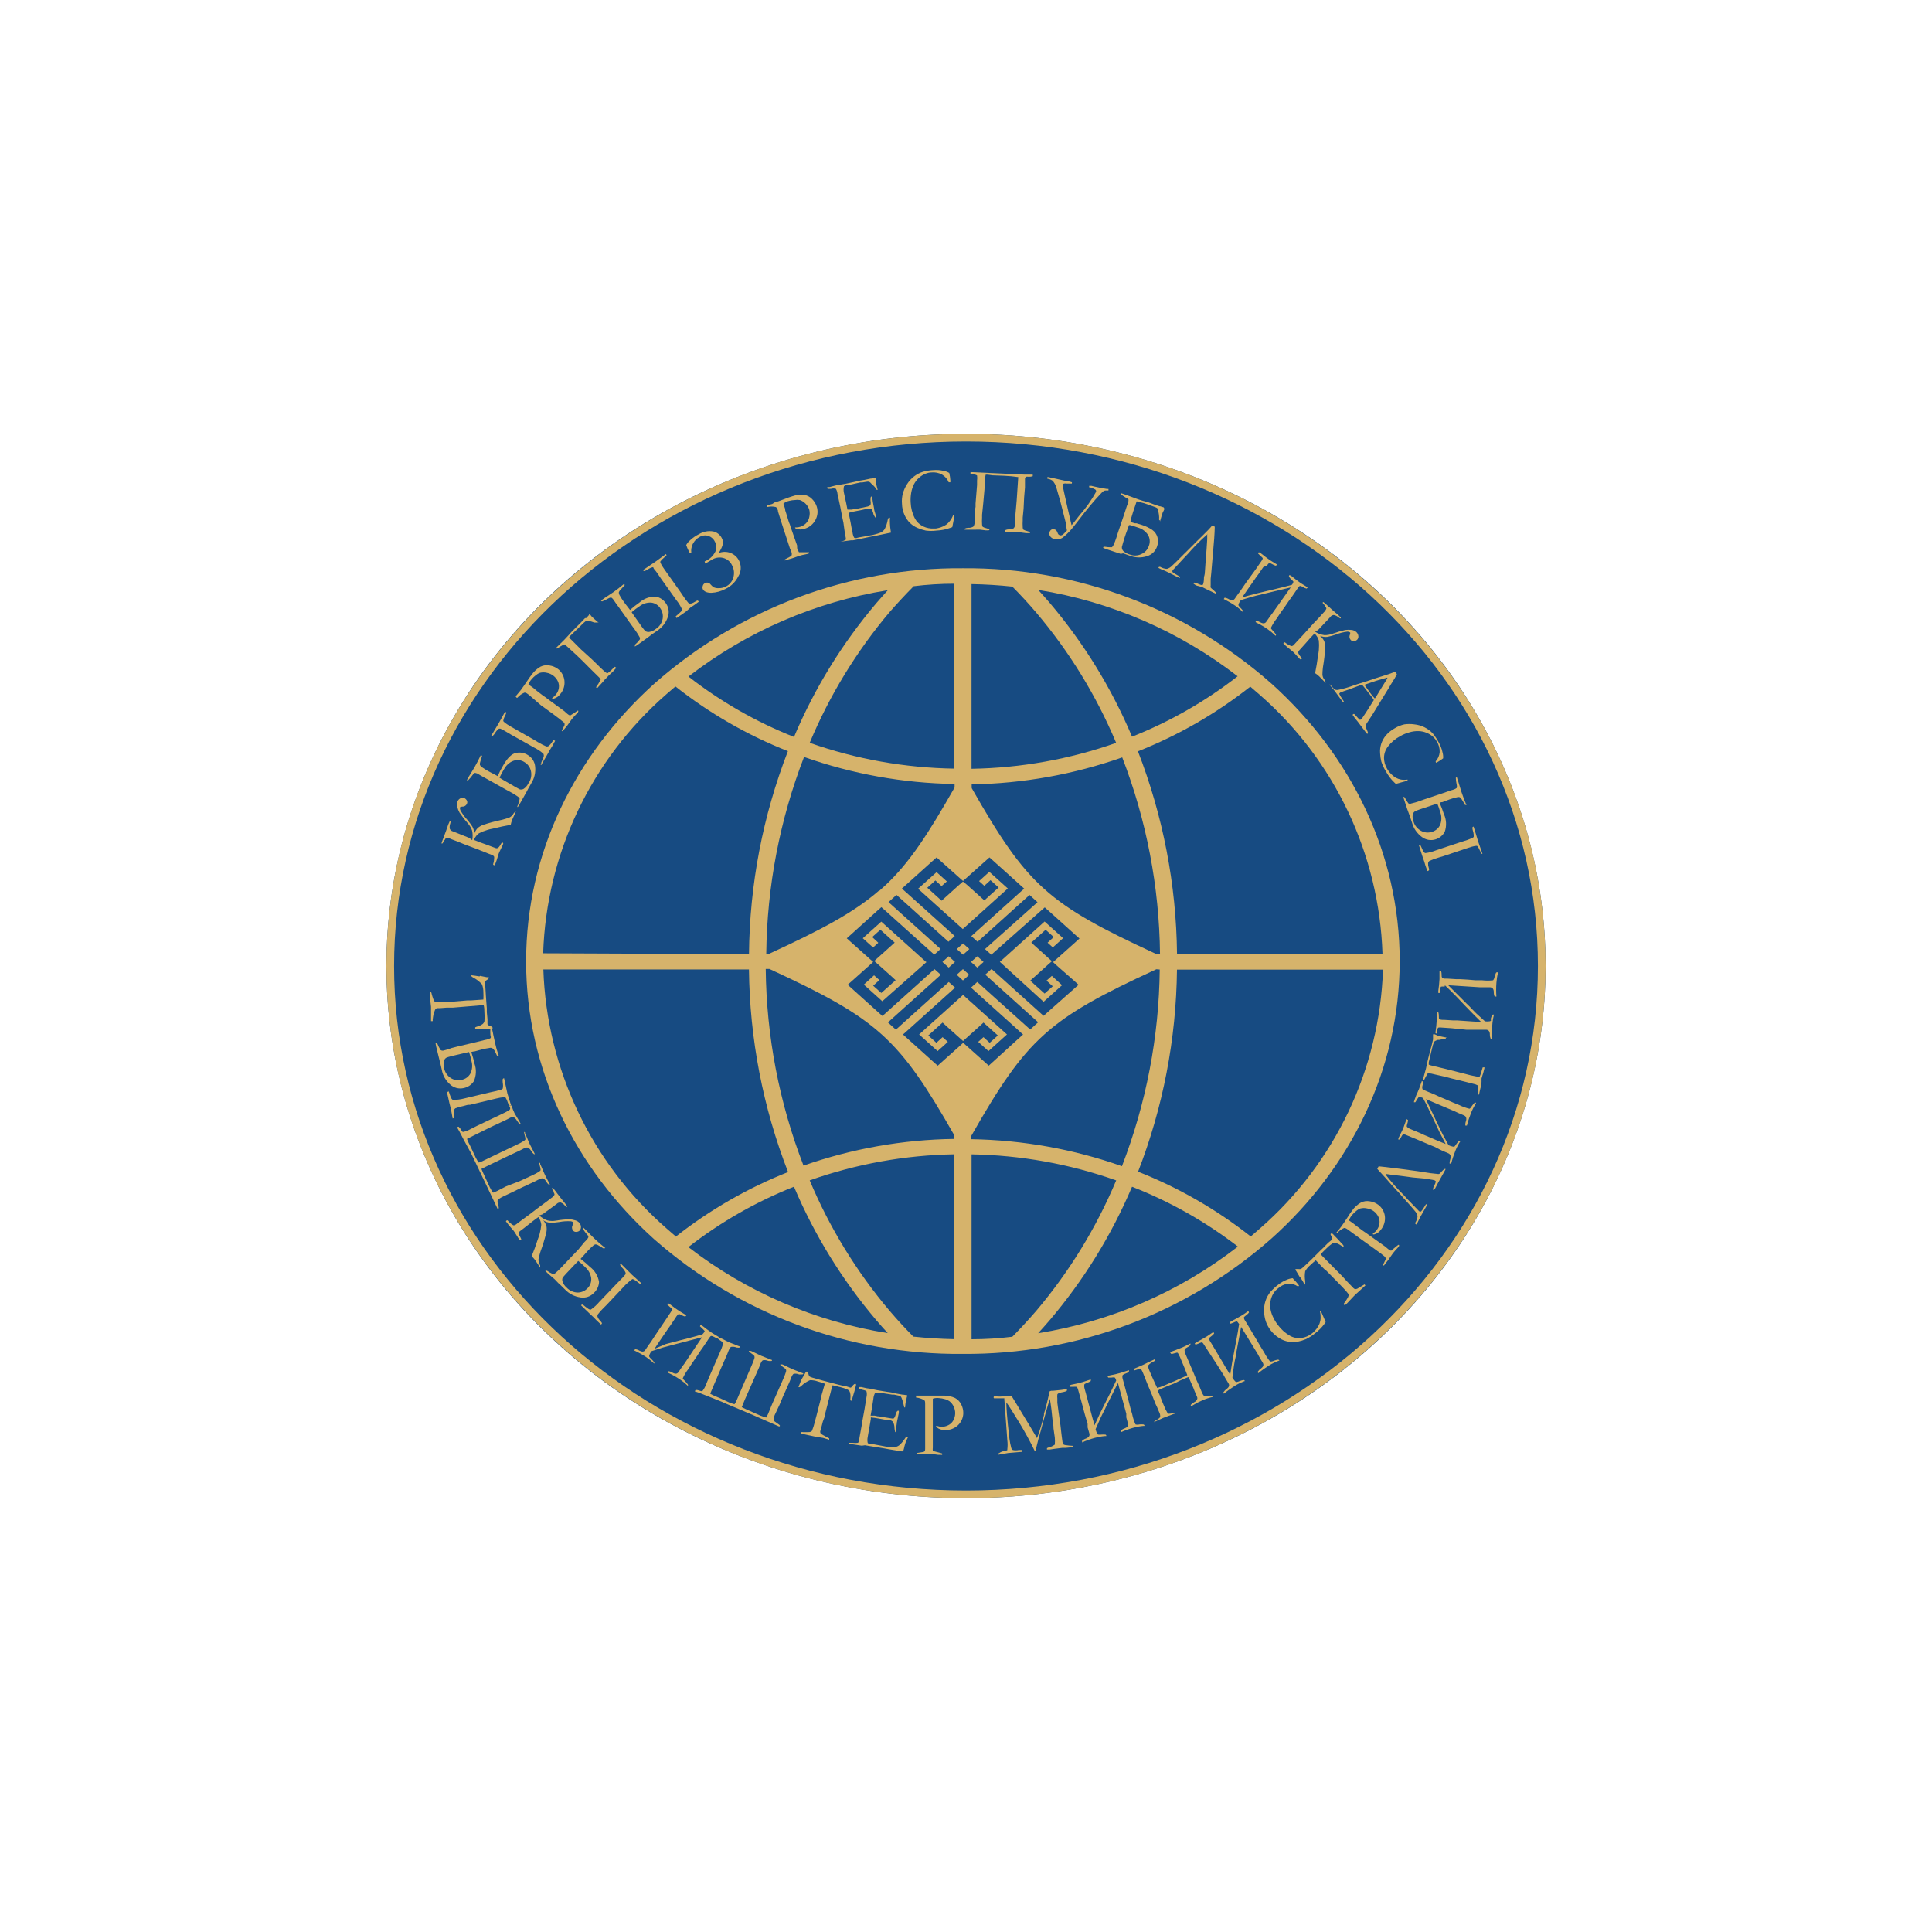<?xml version="1.0" encoding="utf-8"?>
<!-- Generator: Adobe Illustrator 26.5.0, SVG Export Plug-In . SVG Version: 6.00 Build 0)  -->
<svg version="1.1" id="Layer_1" xmlns="http://www.w3.org/2000/svg" xmlns:xlink="http://www.w3.org/1999/xlink" x="0px" y="0px"
	 viewBox="0 0 500 500" style="enable-background:new 0 0 500 500;" xml:space="preserve">
<style type="text/css">
	.st0{fill:#174B82;}
	.st1{fill:#D6B36B;}
</style>
<g>
	<ellipse class="st0" cx="250" cy="250" rx="150" ry="137.72"/>
	<g>
		<g>
			<path class="st1" d="M250,112.28c-82.71,0-150,61.78-150,137.72s67.29,137.72,150,137.72S400,325.94,400,250
				S332.71,112.28,250,112.28z M250,385.74c-81.62,0-148.01-60.89-148.01-135.74S168.38,114.26,250,114.26S398.01,175.16,398.01,250
				S331.62,385.74,250,385.74z"/>
			<path class="st1" d="M362.24,248.73c0-27.93-12.69-53.37-33.17-71.8c-22.03-19.46-50.47-30.1-79.87-29.87
				c-29.39-0.23-57.83,10.41-79.87,29.87c-20.48,18.43-33.17,43.87-33.17,71.89s12.69,53.51,33.17,71.92
				c22.06,19.38,50.5,29.94,79.87,29.65c29.39,0.23,57.83-10.41,79.87-29.87C349.56,302.2,362.24,276.66,362.24,248.73z
				 M325.96,179.76c19.46,16.98,30.98,41.27,31.83,67.08h-53.18c-0.19-17.93-3.62-35.68-10.11-52.4
				c10.45-4.14,20.25-9.77,29.07-16.74L325.96,179.76z M300.21,246.91h-0.95c-28.05-12.94-33.39-17.7-47.75-42.89l-0.04-0.15v-0.88
				c13.28-0.21,26.43-2.57,38.96-6.98C296.71,212.25,300.02,229.5,300.21,246.91z M268.7,152.67c18.8,3.01,36.55,10.7,51.6,22.35
				c-8.32,6.48-17.52,11.74-27.33,15.63c-5.3-12.57-12.5-24.26-21.33-34.66c-0.97-1.13-1.97-2.25-2.97-3.35L268.7,152.67z
				 M251.43,151.16L251.43,151.16c3.59,0.06,7.1,0.28,10.56,0.65c2.13,2.14,4.17,4.36,6.15,6.68c8.59,10.13,15.59,21.52,20.72,33.76
				c-12.03,4.24-24.68,6.51-37.43,6.71V151.16z M236.43,151.71c3.48-0.43,6.99-0.65,10.55-0.65v47.86
				c-12.75-0.19-25.4-2.44-37.43-6.68c5.13-12.27,12.1-23.68,20.68-33.84c2.03-2.31,4.1-4.54,6.22-6.68L236.43,151.71z
				 M247.05,202.89v0.91c-6.79,11.94-11.58,19.34-17.76,25.18l-1.72,1.56h-0.14c-6.54,5.67-14.81,10.05-28.31,16.27h-0.81
				c0.19-17.42,3.51-34.67,9.78-50.91C220.62,200.33,233.77,202.69,247.05,202.89z M229.77,152.74c-1,1.1-2,2.22-2.97,3.35
				c-8.82,10.39-16.01,22.06-21.31,34.63c-9.8-3.88-19-9.15-27.32-15.63C193.24,163.44,210.98,155.75,229.77,152.74z M172.41,179.71
				l2.39-2.06c8.83,6.97,18.64,12.62,29.11,16.75c-6.5,16.76-9.91,34.56-10.07,52.53l-53.27-0.22
				C141.42,220.93,152.96,196.67,172.41,179.71z M172.48,317.9c-19.45-16.96-30.98-41.23-31.86-67.01h53.21
				c0.19,17.95,3.62,35.71,10.12,52.44c-10.46,4.14-20.26,9.78-29.11,16.75l0.02-0.12L172.48,317.9z M178.15,322.75
				c8.32-6.48,17.52-11.74,27.33-15.63c5.3,12.53,12.49,24.17,21.3,34.54c0.97,1.15,1.97,2.26,2.97,3.35
				C210.96,342.03,193.22,334.38,178.15,322.75z M246.93,346.58c-3.57-0.07-7.08-0.29-10.55-0.66c-2.13-2.14-4.17-4.36-6.15-6.68
				c-8.57-10.13-15.55-21.53-20.68-33.76c12.02-4.25,24.64-6.53,37.38-6.75V346.58z M246.98,294.75
				c-13.3,0.18-26.48,2.51-39.03,6.91c-6.29-16.24-9.6-33.49-9.78-50.9h0.95c28.05,12.94,33.51,17.9,47.87,43.08
				C246.98,293.85,246.98,294.75,246.98,294.75z M249.28,269.87l-0.76,0.7l-4.79,4.28l-1.05,0.95l-1.05-0.93l-6.89-6.2l-1.05-0.95
				l0.63-0.55l0.43-0.39l12.42-11.18l-1.63-1.46l-13.69,12.33l-2.06-1.87l13.69-12.33l-1.63-1.46l-12.42,11.18l-0.43,0.39
				l-0.63,0.55l-1.05-0.93l-6.89-6.2l-1.05-0.95l1.05-0.93l4.79-4.28l0.76-0.7l-1-0.88l-4.79-4.28l-1.05-0.95l1.05-0.93l6.86-6.2
				l1.05-0.93l1.05,0.93l12.64,11.36l1.63-1.46l-13.45-12.11l-0.02-0.02l2.06-1.87l13.45,12.11l1.63-1.46l-12.64-11.36l-1.05-0.93
				l1.05-0.93l6.89-6.2l1.05-0.93l1.05,0.93l4.79,4.28l1,0.88l1-0.88l4.79-4.28l1.05-0.93l1.05,0.93l6.89,6.2l1.05,0.95l-1.05,0.93
				l-12.64,11.36l1.63,1.46l13.45-12.11l2.06,1.87l-13.59,12.13l1.63,1.46l12.78-11.32l1.05-0.93l1.05,0.93l6.89,6.2l1.05,0.93
				l-1.05,0.95l-4.79,4.28l-1,0.88l0.76,0.7l4.79,4.21l1.05,0.95l-1.05,0.93l-6.94,6.15l-1.05,0.95l-0.63-0.55l-0.43-0.39
				l-12.42-11.18l-1.63,1.46l13.69,12.33l-2.06,1.87l-13.69-12.3l-1.63,1.46l12.42,11.18l0.43,0.41l0.63,0.55l-1.05,0.93l-6.79,6.18
				l-1.05,0.95l-1.05-0.95l-4.79-4.28L249.28,269.87z M251.39,293.92c14.36-25.22,19.91-30.2,47.87-43.08l0.88,0.07
				c-0.19,17.41-3.51,34.66-9.78,50.9c-12.53-4.42-25.68-6.77-38.96-6.99L251.39,293.92L251.39,293.92z M261.99,345.95
				c-3.48,0.43-6.99,0.65-10.55,0.65v-47.86c12.75,0.22,25.4,2.49,37.43,6.75c-5.15,12.26-12.13,23.65-20.72,33.79
				C266.16,341.58,264.12,343.8,261.99,345.95z M320.27,322.69c-15.06,11.65-32.8,19.34-51.6,22.35c1-1.1,2-2.22,2.97-3.35
				c8.82-10.37,16.01-22.02,21.33-34.56c9.83,3.84,19.06,9.06,27.43,15.51L320.27,322.69z M323.69,320
				c-8.83-6.97-18.64-12.62-29.11-16.75l-0.1,0.12c6.51-16.73,9.93-34.49,10.12-52.44h53.32c-0.87,25.79-12.41,50.06-31.86,67.01
				L323.69,320z"/>
			<polygon class="st1" points="254.52,268.41 253.16,269.63 255.81,272.02 260.6,267.71 249.24,257.49 237.87,267.71 
				242.65,272.02 245.31,269.63 243.94,268.41 242.34,269.87 240.24,267.97 242.89,265.58 243.94,264.64 244.99,265.61 
				248.47,268.72 249.24,269.41 250,268.72 253.47,265.61 254.52,264.64 255.57,265.58 258.24,267.97 256.13,269.87 			"/>
			<polygon class="st1" points="245.52,247.49 243.9,248.95 245.52,250.41 247.15,248.95 			"/>
			<polygon class="st1" points="249.24,244.16 247.61,245.62 249.24,247.08 250.86,245.62 			"/>
			<polygon class="st1" points="249.24,240.37 260.82,229.94 256.03,225.63 253.38,228.03 254.74,229.25 256.34,227.79 
				258.44,229.69 255.79,232.07 254.74,233.03 253.69,232.07 250.22,228.96 249.21,228.15 248.2,229.03 244.74,232.15 243.68,233.1 
				242.63,232.15 239.98,229.75 242.08,227.86 243.68,229.32 245.04,228.11 242.39,225.71 237.6,230.01 249.19,240.45 			"/>
			<polygon class="st1" points="252.92,250.41 254.55,248.95 252.92,247.49 251.29,248.95 			"/>
			<polygon class="st1" points="247.59,252.27 249.21,253.74 250.83,252.27 249.21,250.81 			"/>
			<polygon class="st1" points="228.08,238.52 223.29,242.82 225.95,245.21 227.31,243.99 225.73,242.51 227.84,240.62 
				230.49,243.01 231.54,243.94 230.49,244.9 227.02,248.01 226.26,248.71 227.26,249.59 230.74,252.7 231.79,253.67 230.74,254.6 
				228.08,256.98 225.97,255.1 227.58,253.64 226.21,252.41 223.56,254.81 228.34,259.12 239.81,248.95 239.66,248.95 			"/>
			<polygon class="st1" points="274.86,254.96 272.21,252.56 270.84,253.78 272.45,255.25 270.34,257.13 267.68,254.74 
				266.63,253.78 267.68,252.85 271.18,249.69 272.18,248.81 272.18,248.73 271.42,248.03 267.95,244.9 266.9,243.94 267.95,243.01 
				270.6,240.62 272.71,242.51 271.11,243.97 272.47,245.19 275.13,242.8 270.34,238.49 258.76,248.93 270.08,259.26 			"/>
			<path class="st1" d="M121.16,201.92c0.44-0.43,0.83-0.89,1.18-1.39c0.24-0.34,0.46-0.51,0.63-0.51c0.35,0.06,0.67,0.19,0.95,0.39
				l0.51,0.31l1.99,1.1l4.67,2.61l1.19,0.65c0.62,0.33,1.2,0.7,1.77,1.1c0.29,0.22,0.43,0.41,0.43,0.58
				c-0.1,0.58-0.27,1.13-0.48,1.68c-0.19,0.19-0.14,0.43,0,0.43c0.16-0.22,0.3-0.44,0.43-0.67l1.22-2.16l0.72-1.29l0.24-0.48
				l0.86-1.51c0.82-1.29,1.19-2.83,1.03-4.35c-0.11-1.26-0.82-2.38-1.92-3.02c-0.93-0.59-2.07-0.76-3.14-0.51s-2.15,1.33-3.23,3.23
				c-0.53,0.88-1,1.81-1.41,2.75l-0.41-0.22l-0.22-0.12l-1.82-0.95c-0.59-0.33-1.15-0.69-1.7-1.07c-0.21-0.14-0.37-0.34-0.46-0.58
				c-0.02-0.3,0.03-0.61,0.14-0.88l0.43-1.41l-0.31-0.29v0.05c-0.56,1.18-1.08,2.21-1.58,3.06l-1.12,1.87l-0.34,0.53l-0.36,0.65
				l-0.24,0.43C120.93,201.96,121.05,201.96,121.16,201.92z M129.3,201.21c0.35-0.75,0.74-1.48,1.17-2.18
				c0.52-0.97,1.36-1.74,2.39-2.13c0.95-0.35,2.02-0.22,2.87,0.34c0.82,0.48,1.42,1.27,1.65,2.21c0.29,1.14,0.05,2.35-0.65,3.3
				c-0.27,0.57-0.68,1.04-1.19,1.39c-0.32,0.19-0.7,0.24-1.05,0.14c-0.32-0.16-1.72-0.95-4.19-2.39l-1.05-0.63L129.3,201.21z"/>
			<path class="st1" d="M128.13,189.69c0.26-0.44,0.6-0.82,1-1.12h0.34c0.5,0.22,0.91,0.44,1.27,0.65l1.56,0.93l4.79,2.68l1.15,0.65
				c0.86,0.42,1.67,0.95,2.39,1.58c0.15,0.31,0.15,0.68,0,0.98c-0.13,0.34-0.27,0.68-0.43,1c-0.08,0.17-0.13,0.35-0.14,0.53
				l-0.19,0.27l0.31,0.14v-0.19l1.39-2.39l0.79-1.41l0.55-0.88l0.76-1.39l-0.34-0.14c-0.12,0-0.31,0.19-0.58,0.63
				c-0.18,0.3-0.41,0.57-0.67,0.79c-0.2,0.17-0.47,0.23-0.72,0.17c-0.73-0.31-1.42-0.67-2.09-1.07l-0.53-0.31l-0.43-0.27l-6.1-3.47
				c-1.31-0.76-1.97-1.27-1.97-1.51c0.1-0.49,0.26-0.95,0.48-1.39c0.29-0.41,0.29-0.75,0.29-0.75l-0.29-0.22l-1.53,2.77l-0.98,1.65
				l-1.12,1.87c0.19,0,0.41,0,0.41,0C127.75,190.23,127.96,189.97,128.13,189.69z"/>
			<path class="st1" d="M234.09,133.28c0.35,0.79,0.84,1.51,1.46,2.11c0.58,0.54,1.25,0.97,1.99,1.27c0.67,0.28,1.35,0.5,2.06,0.65
				c0.92,0.12,1.86,0.12,2.77,0c1.23-0.05,2.45-0.29,3.62-0.72l0.46-0.17c0.11-0.5,0.29-1.41,0.53-2.75c0-0.05,0-0.17,0-0.36h-0.17
				h-0.14c-0.2,0.54-0.47,1.03-0.81,1.48c-0.29,0.39-0.63,0.73-1,1c-0.43,0.28-0.88,0.51-1.36,0.67c-0.42,0.14-0.83,0.24-1.27,0.31
				h-0.55c-0.93,0.06-1.86-0.12-2.7-0.51c-0.97-0.46-1.77-1.22-2.25-2.18c-0.65-1.26-1-2.65-1.05-4.07c-0.05-0.83,0-1.67,0.14-2.49
				c0.13-0.76,0.37-1.51,0.72-2.21c0.65-1.24,1.72-2.21,3.02-2.73c0.46-0.18,0.94-0.29,1.44-0.31c0.96-0.11,1.95,0.09,2.8,0.55
				c0.77,0.46,1.38,1.15,1.72,1.99h0.19h0.24c0-0.21,0-0.38,0-0.51c-0.04-0.62-0.13-1.23-0.27-1.85l-0.05-0.07
				c-0.49-0.28-1.02-0.47-1.58-0.55c-0.78-0.17-1.59-0.23-2.39-0.17c-0.92,0.04-1.84,0.18-2.73,0.41c-0.86,0.27-1.68,0.69-2.39,1.24
				c-0.73,0.57-1.34,1.25-1.82,2.04c-0.48,0.75-0.83,1.55-1.07,2.39c-0.22,0.85-0.3,1.75-0.22,2.63
				C233.45,131.4,233.68,132.37,234.09,133.28z"/>
			<path class="st1" d="M214.27,126.5h0.79c0.42-0.13,0.85-0.13,1.27,0c0.23,0.4,0.37,0.83,0.41,1.29l0.7,3.26l0.55,2.87l0.29,1.36
				l0.41,2.97l0.17,0.79c0.07,0.22,0.07,0.45,0,0.67c-0.42,0.23-0.87,0.39-1.34,0.48l2.71-0.36h0.51l1.41-0.27l3.43-0.72l1.46-0.27
				l3.21-0.67h0.24c0.07-0.22,0.07-0.46,0-0.67c-0.09-0.56-0.15-1.11-0.17-1.68c-0.03-0.52-0.03-1.03,0-1.56
				c-0.08-0.02-0.16-0.02-0.24,0c-0.14,0.03-0.26,0.22-0.34,0.55c-0.14,0.83-0.41,1.64-0.79,2.39c-0.27,0.4-0.64,0.72-1.07,0.91
				c-0.95,0.36-1.94,0.62-2.94,0.76l-1.56,0.29l-0.72,0.12l-0.7,0.14c-0.29,0.14-0.63,0.14-0.91,0c-0.22-0.41-0.36-0.85-0.41-1.32
				l-0.27-1.29l-0.24-1.34l-0.43-2.11v-0.39c0.69-0.2,1.38-0.36,2.09-0.48l0.75-0.14l1.24-0.27l0.58-0.12
				c0.37-0.13,0.76-0.13,1.12,0c0.3,0.42,0.5,0.9,0.58,1.41c0.14,0.34,0.33,0.65,0.55,0.93h0.14c0.01-0.1,0.01-0.19,0-0.29
				l-0.22-0.79c-0.12-0.48-0.31-0.91-0.31-1.32c-0.29-1.51-0.46-2.39-0.46-2.68c0-0.09,0-0.18,0-0.27v-0.17h-0.29
				c-0.19,0.12-0.19,0.46-0.19,1.05c0.09,0.37,0.09,0.75,0,1.12c-0.05,0.12-0.29,0.24-0.67,0.39l-3.18,0.67h-0.24l-0.81,0.14h-0.58
				h-0.19h-0.29l-0.31-1.6l-0.6-2.75c-0.12-0.55-0.12-1.1,0-1.65c0.05-0.12,0.29-0.31,0.72-0.31h0.29l3.26-0.72h0.51l1.05-0.17
				c0.23-0.05,0.47-0.05,0.7,0c0.22,0.12,0.4,0.28,0.55,0.48c0.34,0.28,0.65,0.59,0.93,0.91c0.15,0.24,0.31,0.48,0.48,0.7h0.24
				c-0.16-0.55-0.32-1.21-0.48-2.01c0-0.07,0-0.22,0-0.43c0.01-0.17,0.01-0.34,0-0.51c-0.03-0.07-0.07-0.14-0.12-0.19h-0.12
				l-0.93,0.22h-0.12l-1.63,0.34l-1.32,0.22l-1.15,0.27l-2.39,0.51l-2.13,0.34l-0.83,0.19l-1.24,0.34h-0.39h-0.17
				c-0.02,0.08-0.02,0.16,0,0.24C214.1,126.42,214.18,126.49,214.27,126.5z"/>
			<path class="st1" d="M178.56,143.19h0.24h0.14c-0.16-0.9,0.01-1.84,0.48-2.63c0.38-0.67,0.93-1.21,1.6-1.58
				c0.72-0.44,1.6-0.54,2.39-0.27c0.74,0.28,1.33,0.83,1.65,1.56c0.35,0.75,0.39,1.61,0.12,2.39c-0.57,1.2-1.58,2.15-2.82,2.62
				l0.14,0.57l0.91-0.51l0.93-0.55c0.84-0.49,1.85-0.64,2.8-0.41c1.03,0.26,1.89,0.97,2.32,1.94c0.52,0.95,0.64,2.07,0.34,3.11
				c-0.3,1.05-1.02,1.93-2.01,2.39c-0.53,0.25-1.09,0.39-1.68,0.39c-0.45,0.04-0.89-0.03-1.32-0.19c-0.35-0.21-0.66-0.48-0.91-0.79
				c-0.33-0.46-0.94-0.59-1.44-0.31c-0.28,0.13-0.48,0.38-0.55,0.67c-0.11,0.29-0.11,0.6,0,0.88c0.34,0.64,1.07,0.95,2.21,0.95
				c1.31-0.06,2.58-0.42,3.74-1.05c1.41-0.68,2.54-1.81,3.23-3.21c0.73-1.15,0.83-2.59,0.3-3.84c-0.9-2.1-3.35-3.07-5.44-2.16
				c0.5-0.66,0.86-1.39,1.1-2.18c0.13-0.6,0.05-1.21-0.24-1.75c-0.45-0.86-1.25-1.49-2.21-1.7c-1.28-0.22-2.6,0.04-3.71,0.72
				c-0.81,0.4-1.56,0.91-2.23,1.53c-0.43,0.35-0.78,0.78-1.05,1.27c0.2,0.59,0.44,1.15,0.72,1.7L178.56,143.19z"/>
			<path class="st1" d="M166.76,147.8c0.32-0.1,0.61-0.25,0.88-0.43c0.42-0.29,0.89-0.5,1.39-0.6l0.19,0.43
				c0.36,0.41,0.65,0.79,0.88,1.12l1.03,1.51l3.14,4.4l0.76,1.07c0.6,0.73,1.09,1.53,1.48,2.39c0.02,0.22-0.14,0.51-0.53,0.83
				c-0.26,0.26-0.53,0.5-0.81,0.72c-0.14,0.11-0.27,0.25-0.36,0.41l0.07,0.02l0.24,0.27l0.17-0.12l2.27-1.58l1.17-1.05l0.86-0.55
				l1.27-0.93c-0.07-0.1-0.15-0.19-0.24-0.27c-0.12-0.07-0.39,0.05-0.79,0.31c-0.29,0.2-0.62,0.35-0.95,0.43
				c-0.25,0.07-0.52,0.02-0.72-0.14c-0.52-0.59-0.99-1.21-1.41-1.87l-0.34-0.51l-0.29-0.43l-4.07-5.74
				c-0.87-1.24-1.26-1.97-1.15-2.18c0.29-0.41,0.64-0.76,1.03-1.07l0.58-0.55c-0.04-0.11-0.1-0.22-0.17-0.31l-2.56,1.87l-1.58,1.07
				l-1.8,1.22C166.55,147.8,166.76,147.8,166.76,147.8z"/>
			<path class="st1" d="M182.37,145.27l-0.08,0.05C182.32,145.31,182.34,145.29,182.37,145.27L182.37,145.27z"/>
			<path class="st1" d="M161.62,151.01h-0.08l0.02,0.05C161.58,151.04,161.6,151.03,161.62,151.01z"/>
			<path class="st1" d="M145.05,167.29l0.81-0.48c0.08-0.04,0.18-0.04,0.27,0c0.39,0.28,0.75,0.6,1.1,0.93l1.97,1.8l1.51,1.46
				l2.39,2.39l1.53,1.51c0.33,0.27,0.62,0.6,0.83,0.95c-0.35,0.72-0.76,1.4-1.24,2.04l0.29,0.1h0.14l0.48-0.55l0.67-0.72l0.53-0.6
				l0.14-0.19l0.39-0.39l0.17-0.19l0.22-0.22l0.14-0.17l0.63-0.6l0.6-0.55c0.43-0.46,0.72-0.79,0.88-0.98l-0.36-0.27
				c-0.19,0.14-0.37,0.29-0.53,0.46c-0.39,0.44-0.83,0.83-1.32,1.17c-0.19,0.07-0.51-0.1-0.93-0.51l-0.53-0.48l-0.51-0.48
				l-1.56-1.53l-0.53-0.51l-2.87-2.61l-2.39-2.39c-0.24-0.21-0.46-0.44-0.65-0.7c-0.02-0.1,0.02-0.19,0.17-0.34l0.17-0.17l2.61-2.51
				c0.38-0.43,0.79-0.81,1.24-1.15c0.35-0.08,0.71-0.08,1.05,0h0.36l0.86,0.29h0.75h0.14c0-0.17,0.67,0.36,0-0.17
				c-0.45-0.35-0.95-0.8-1.53-1.36l-0.29-0.36l-0.29-0.36h-0.19l0.1,0.39h-0.12l-0.31,0.36l-0.34,0.36h-0.17h-0.12l-1.1,1.17
				l-0.58,0.58l-1.87,1.87l-0.81,0.91l-1,1.07l-1.41,1.39l-0.76,0.75c0.08,0.07,0.18,0.12,0.29,0.14L145.05,167.29z"/>
			<path class="st1" d="M155.81,155.65c0.58-0.23,1.12-0.48,1.64-0.78c0.36-0.22,0.6-0.22,0.76-0.22c0.29,0.2,0.52,0.47,0.7,0.76
				l0.34,0.51l1.34,1.85l2.94,4.14l0.81,1.1c0.41,0.56,0.78,1.14,1.12,1.75c0.14,0.2,0.19,0.46,0.14,0.7
				c-0.38,0.52-0.81,0.99-1.29,1.41c0,0.17,0,0.31,0,0.46l0.67-0.43l2.01-1.44l1.19-0.88l0.43-0.34l1.44-1
				c1.3-0.82,2.27-2.07,2.77-3.52c0.44-1.18,0.27-2.5-0.46-3.55c-0.61-0.92-1.55-1.56-2.63-1.77c-1.57-0.05-3.11,0.51-4.28,1.56
				c-0.83,0.58-1.64,1.21-2.39,1.89l-0.29-0.36l-0.14-0.19c-0.63-0.79-1.03-1.32-1.24-1.63c-0.39-0.54-0.75-1.09-1.07-1.68
				c-0.13-0.22-0.19-0.47-0.17-0.72c0.12-0.29,0.3-0.54,0.53-0.75l1-1.1l-0.13-0.36c-0.98,0.82-1.88,1.52-2.67,2.09l-1.82,1.22
				l-0.53,0.34l-0.6,0.43l-0.39,0.29C155.6,155.53,155.7,155.6,155.81,155.65z M163.56,158.36c0.63-0.54,1.28-1.02,1.97-1.48
				c0.85-0.66,1.92-0.98,2.99-0.93c0.98,0.11,1.87,0.67,2.39,1.51c0.55,0.78,0.75,1.76,0.58,2.7c-0.21,1.09-0.85,2.05-1.8,2.63
				c-0.48,0.4-1.06,0.65-1.68,0.75c-0.36,0.05-0.72-0.03-1-0.24c-0.29-0.21-1.23-1.48-2.82-3.82l-0.7-1L163.56,158.36z"/>
			<path class="st1" d="M133.71,180.57h0.19c0.5-0.58,1.11-1.02,1.82-1.32c0.22-0.05,0.56,0.1,1,0.46l0.17,0.12l3.09,2.68
				c2.47,1.77,4.07,2.94,4.79,3.52l0.53,0.43l0.36,0.29c0.19,0.12,0.34,0.28,0.43,0.48c0.04,0.16,0.04,0.32,0,0.48l-0.72,1.39
				l0.24,0.17l0.41-0.55l0.79-0.95l1.19-1.68c0.33-0.41,0.69-0.79,1.05-1.17l0.46-0.48c0.07-0.07,0.12-0.17,0.14-0.27
				c0.02-0.08,0.02-0.16,0-0.24c-0.07-0.02-0.15-0.02-0.22,0l-0.58,0.43l-1.32,0.83c-0.26-0.12-0.5-0.27-0.72-0.46l-0.41-0.36
				l-0.31-0.29l-4.31-3.16l-0.53-0.41c-0.35-0.21-1.15-0.79-2.39-1.77l-0.75-0.63l-0.17-0.14l-1.07-0.76h-0.12
				c0.18-0.56,0.48-1.06,0.88-1.48c0.29-0.34,0.61-0.65,0.95-0.91c0.34-0.3,0.73-0.54,1.15-0.7c0.59-0.15,1.2-0.15,1.8,0
				c0.61,0.11,1.18,0.37,1.68,0.75c0.49,0.38,0.88,0.85,1.15,1.41c0.27,0.55,0.36,1.17,0.27,1.77c-0.09,0.61-0.34,1.17-0.72,1.65
				c-0.2,0.28-0.44,0.52-0.72,0.72c-0.1,0.05-0.19,0.13-0.27,0.22c-0.02,0.05-0.02,0.11,0,0.17c0.13,0.05,0.28,0.05,0.41,0
				c0.34-0.11,0.67-0.26,0.95-0.46c0.27-0.21,0.52-0.45,0.72-0.72c0.84-0.97,1.23-2.26,1.07-3.55c-0.15-1.17-0.75-2.25-1.7-2.97
				c-0.62-0.46-1.34-0.76-2.11-0.88c-0.81-0.17-1.65-0.06-2.39,0.31c-0.87,0.5-1.62,1.17-2.21,1.99c-0.43,0.55-0.79,1.03-1.07,1.48
				l-1.12,1.63l-0.63,0.88l-0.41,0.51l-0.83,1l-0.14,0.24l0.1,0.1C133.62,180.45,133.66,180.51,133.71,180.57z"/>
			<path class="st1" d="M272.52,124.5c0.33,0.44,0.6,0.92,0.79,1.44l1.1,3.82l0.86,3.35l0.55,2.18v0.55
				c0.12,0.45,0.22,0.9,0.29,1.36l-0.02,0.14l-0.29,0.29c-0.26,0.31-0.56,0.58-0.88,0.81c-0.06,0.04-0.13,0.06-0.19,0.08
				c-0.44,0.12-0.88-0.13-1-0.56c-0.09-0.28-0.23-0.54-0.41-0.76c-0.15-0.12-0.34-0.19-0.53-0.22c-0.28-0.08-0.59-0.02-0.81,0.17
				c-0.21,0.18-0.34,0.43-0.39,0.7c-0.08,0.39,0.02,0.78,0.29,1.07c0.28,0.32,0.66,0.53,1.07,0.6c0.35,0.06,0.71,0.06,1.05,0
				c0.31-0.04,0.62-0.14,0.88-0.29c0.45-0.33,0.87-0.69,1.27-1.07c0.6-0.57,1.14-1.17,1.65-1.82l1.56-1.99
				c0.91-1.19,1.82-2.39,2.85-3.59s1.82-2.11,2.39-2.7c0.32-0.37,0.66-0.7,1.03-1c0.15-0.07,0.32-0.11,0.48-0.12h0.76v-0.41h-0.46
				l-1.77-0.31l-1.46-0.31l-0.7-0.17h-0.6v0.14c-0.02,0.08-0.02,0.16,0,0.24h0.22c0.42,0.12,0.81,0.28,1.19,0.48
				c0.39,0.17,0.39,0.39,0.39,0.65c-1.18,2.16-2.6,4.17-4.23,6.01l-0.55,0.7c-0.86,1.1-1.36,1.75-1.58,1.97l-1.03-4.45l-0.74-3.3
				l-0.48-2.21c-0.03-0.17-0.03-0.36,0-0.53c0.05-0.12,0.14-0.29,0.31-0.29c0.2-0.05,0.4-0.05,0.6,0h0.34h0.65h0.12h0.31v-0.12
				c0.03-0.07,0.03-0.15,0-0.22l-0.55-0.17l-1.34-0.24l-2.58-0.58l-1.85-0.39v0.51h0.27C271.77,124.04,272.18,124.23,272.52,124.5z"
				/>
			<path class="st1" d="M198.54,131.03c-0.01,0.06-0.01,0.13,0,0.19c0.74-0.18,1.51-0.18,2.25,0c0.19,0.07,0.39,0.41,0.55,0.93v0.19
				c0.42,1.37,0.84,2.73,1.29,4.07c0.94,2.84,1.55,4.7,1.82,5.57l0.31,0.65l0.12,0.43c0.06,0.21,0.06,0.44,0,0.65
				c-0.05,0.07-0.17,0.19-0.39,0.34l-1.36,0.72v0.29l0.65-0.22l1.19-0.34l1.94-0.67c0.51-0.15,1.01-0.27,1.53-0.36l0.65-0.14
				c0.1-0.02,0.19-0.07,0.27-0.14c0.03-0.09,0.03-0.18,0-0.27c-0.06-0.02-0.13-0.02-0.19,0h-0.72h-1.68
				c-0.15-0.25-0.26-0.52-0.34-0.79c-0.14-0.14-0.14-0.31-0.14-0.53s0-0.43,0-0.43l-1.7-4.86l-0.19-0.63
				c-0.16-0.29-0.47-1.23-0.93-2.82c-0.12-0.41-0.27-0.72-0.27-0.93v-0.22l-0.43-1.24v-0.17c0.47-0.35,1-0.59,1.58-0.7
				c0.43-0.11,0.87-0.18,1.32-0.19c0.45-0.08,0.89-0.08,1.34,0c0.58,0.2,1.09,0.54,1.51,0.98c0.43,0.44,0.75,0.97,0.93,1.56
				c0.14,0.6,0.14,1.22,0,1.82c-0.1,0.61-0.38,1.16-0.81,1.6c-0.42,0.45-0.94,0.77-1.53,0.95c-0.33,0.11-0.67,0.17-1,0.17h-0.34
				c-0.01,0.05-0.01,0.1,0,0.14c0.09,0.11,0.22,0.19,0.36,0.22c0.66,0.24,1.38,0.24,2.04,0c1.27-0.34,2.33-1.21,2.92-2.39
				c0.54-1.05,0.64-2.27,0.27-3.4c-0.25-0.74-0.67-1.4-1.22-1.94c-0.56-0.58-1.29-0.95-2.09-1.07c-0.99-0.1-2,0.03-2.94,0.36
				c-0.67,0.21-1.24,0.41-1.72,0.6l-1.87,0.7l-1.03,0.31l-0.65,0.41l-1.27,0.34h-0.24l0.22,0.02
				C198.52,130.86,198.52,130.95,198.54,131.03z"/>
			<path class="st1" d="M252.58,137.1v-0.04h1l1.48,0.19h0.48h0.24c0.27,0,0.27-0.14,0.27-0.14c0.01-0.04,0.01-0.08,0-0.12
				c-0.26-0.12-0.52-0.22-0.79-0.29c-0.33-0.07-0.65-0.19-0.93-0.36c-0.11-0.17-0.17-0.37-0.17-0.58c-0.04-0.63-0.04-1.24,0-1.87
				v-0.67l0.31-3.06l0.31-3.45l0.14-2.77c0.04-0.37,0.09-0.74,0.17-1.1c0.58-0.05,1.17,0.12,1.74,0.17l3.12,0.12
				c1.22,0.05,2.45,0.17,3.67,0.36h-0.1l-0.41,6.08l-0.14,1.58l-0.27,3.06v0.7c0,0.29,0,0.51,0,0.67c0.03,0.41-0.09,0.8-0.34,1.12
				c-0.4,0.21-0.84,0.31-1.29,0.29c-0.32,0.01-0.64,0.08-0.93,0.22v0.58h0.63h2.39h1l1.46,0.19h0.51h0.19
				c0.27,0,0.27-0.14,0.27-0.14c0.01-0.04,0.01-0.08,0-0.12c-0.26-0.12-0.52-0.22-0.79-0.29c-0.34-0.07-0.66-0.19-0.95-0.36
				c-0.11-0.17-0.17-0.37-0.17-0.58c-0.04-0.63-0.04-1.24,0-1.87v-0.67l0.22-2.25l0.14-2.94l0.22-2.61c0-0.67,0-1.29,0-1.85
				c0-0.1,0-0.27,0-0.27c-0.02-0.25,0.08-0.49,0.27-0.65c0.22-0.03,0.45-0.03,0.67,0c0.37,0.02,0.73-0.03,1.07-0.14
				c0.01-0.14,0.01-0.27,0-0.41h-2.13l-13.98-0.65c0,0.07,0,0.22,0,0.22c-0.02,0.07-0.02,0.15,0,0.22l0.75,0.14
				c0.34,0.02,0.67,0.12,0.95,0.29c0.07,0.44,0.07,0.88,0,1.32v1.15l-0.39,4.79v0.88c-0.14,0.6-0.14,1.05-0.14,1.39l-0.12,1.92
				c0,0.29,0,0.53,0,0.7c0.02,0.4-0.1,0.78-0.34,1.1c-0.4,0.22-0.84,0.32-1.29,0.29c-0.32,0.01-0.64,0.08-0.93,0.22v0.27h0.55
				H252.58z"/>
			<path class="st1" d="M350.06,177.48c-1.14,0.41-2.3,0.75-3.5,1c-0.35,0.11-0.71,0.11-1.05,0c-0.29-0.22-0.56-0.47-0.79-0.75
				l-0.19-0.22l-0.17-0.22c-0.07-0.08-0.16-0.13-0.27-0.17l0.31,0.46l0.36,0.43l0.55,0.67l0.48,0.65c0.48,0.67,0.91,1.25,1.29,1.75
				l0.51,0.63h0.17c0.03-0.07,0.03-0.15,0-0.22l-0.86-1.34c-0.12-0.19-0.22-0.4-0.31-0.6c0.06-0.11,0.13-0.21,0.22-0.29
				c0.65-0.28,1.31-0.52,1.99-0.72l3.16-1.17l0.53-0.14c0.21,0.2,0.4,0.42,0.58,0.65l0.46,0.6l1.56,1.97
				c0.17,0.23,0.32,0.47,0.46,0.72c-1.1,1.77-1.76,2.81-1.97,3.11l-0.65,0.98c-0.19,0.33-0.42,0.64-0.67,0.91l-0.29,0.14
				c-0.21-0.14-0.4-0.31-0.55-0.51l-0.81-0.91l-0.22-0.14l-0.29,0.14c-0.01,0.07-0.01,0.15,0,0.22l0.17,0.19l0.14,0.22l0.17,0.24
				l0.88,1.1l0.7,0.93l1.27,1.68l0.34,0.41h0.17l0.12-0.17c-0.07-0.26-0.16-0.51-0.27-0.75l-0.22-0.51
				c-0.07-0.14-0.13-0.28-0.17-0.43c0.04-0.27,0.13-0.53,0.27-0.76c0.18-0.29,0.7-1.08,1.56-2.39l1.46-2.39l2.68-4.35
				c0.43-0.75,0.76-1.29,1-1.65c0.43-0.65,0.81-1.31,1.15-2.01l-0.24-0.34l-0.22-0.27l-1.75,0.63l-3.38,1.07l-3.09,1.03l-1.51,0.46
				L350.06,177.48z M353.32,177.15l0.63-0.22l0.91-0.31c0.67-0.27,1.63-0.55,2.9-0.91l1.27-0.34v0.22l-1.48,2.39l-1.24,2.04
				c-0.15,0.26-0.32,0.51-0.51,0.75c-0.32-0.34-0.67-0.75-1.03-1.22c-0.63-0.87-1.17-1.64-1.64-2.31L353.32,177.15z"/>
			<path class="st1" d="M358.68,190.31c-0.56,0.67-0.98,1.43-1.24,2.25c-0.24,0.77-0.33,1.59-0.27,2.39
				c0.04,0.72,0.14,1.43,0.31,2.13c0.29,0.88,0.68,1.73,1.17,2.51c0.58,1.09,1.33,2.09,2.23,2.94l0.36,0.34l2.7-0.75l0.34-0.17
				c0.02-0.06,0.02-0.13,0-0.19c-0.56,0.08-1.12,0.08-1.68,0c-0.48-0.09-0.93-0.25-1.36-0.48c-0.44-0.26-0.83-0.58-1.19-0.93
				c-0.31-0.32-0.59-0.65-0.83-1l-0.29-0.48c-0.47-0.81-0.72-1.72-0.75-2.65c-0.01-1.07,0.33-2.12,0.98-2.97
				c0.85-1.13,1.96-2.07,3.21-2.73c0.75-0.44,1.56-0.77,2.39-1c0.77-0.23,1.58-0.34,2.39-0.31c1.4,0.04,2.74,0.58,3.78,1.51
				c0.36,0.34,0.67,0.74,0.91,1.17c0.52,0.82,0.78,1.78,0.75,2.75c-0.07,0.88-0.44,1.73-1.03,2.39v0.19l0.14,0.19l0.43-0.24
				c0.48-0.28,0.93-0.59,1.36-0.92c0.03-0.55-0.03-1.1-0.19-1.63c-0.18-0.84-0.49-1.65-0.91-2.39c-0.44-0.85-0.95-1.65-1.56-2.39
				c-0.62-0.68-1.36-1.22-2.18-1.63c-0.82-0.4-1.72-0.66-2.63-0.75c-0.84-0.12-1.71-0.12-2.56,0c-0.84,0.19-1.66,0.51-2.39,0.95
				C360.17,188.9,359.35,189.53,358.68,190.31z"/>
			<path class="st1" d="M381.11,216.85l-1.34,0.53l-1.72,0.55l-5.13,1.7l-1.27,0.43c-0.89,0.36-1.83,0.61-2.77,0.72
				c-0.24-0.05-0.48-0.29-0.67-0.75c-0.17-0.33-0.32-0.67-0.46-1c-0.07-0.17-0.17-0.32-0.29-0.46l-0.22,0.07v0.19l0.83,2.63
				l0.53,1.53l0.29,0.98l0.53,1.48l0.31-0.14c0.17-0.07,0.14-0.36,0-0.83c-0.11-0.33-0.16-0.68-0.14-1.03
				c0.01-0.26,0.14-0.5,0.36-0.65c0.72-0.33,1.45-0.61,2.21-0.81l0.6-0.19l0.51-0.14l6.68-2.23c1.44-0.48,2.24-0.63,2.39-0.46
				c0.3,0.4,0.54,0.83,0.72,1.29c0.19,0.39,0.36,0.7,0.36,0.7h0.24l-1.1-3.14l-0.55-1.82l-0.65-2.09c-0.19,0.05-0.31,0.24-0.31,0.24
				c0.01,0.34,0.07,0.67,0.17,0.98c0.15,0.48,0.21,0.98,0.17,1.48L381.11,216.85z"/>
			<path class="st1" d="M368.54,206.9l-1.29,0.46c-0.66,0.23-1.33,0.43-2.01,0.58c-0.23,0.1-0.49,0.1-0.72,0
				c-0.36-0.47-0.68-0.96-0.93-1.48c-0.12-0.22-0.27-0.22-0.41-0.22c0.06,0.26,0.13,0.52,0.22,0.76l0.79,2.39
				c0.14,0.4,0.31,0.86,0.51,1.39l0.19,0.51l0.55,1.65c0.41,1.48,1.31,2.78,2.56,3.69c1,0.75,2.31,0.98,3.52,0.6
				c1.02-0.32,1.89-1.03,2.39-1.99c0.51-1.5,0.43-3.14-0.24-4.57c-0.31-0.98-0.68-1.96-1.1-2.9l0.43-0.17h0.24l1.92-0.72
				c0.63-0.22,1.26-0.41,1.92-0.55c0.24-0.08,0.5-0.08,0.74,0c0.24,0.19,0.44,0.44,0.58,0.72l0.76,1.27h0.43l-0.14-0.12
				c-0.51-1.21-0.91-2.28-1.22-3.23l-0.65-2.09l-0.17-0.6l-0.24-0.7l-0.14-0.46c-0.11,0.04-0.2,0.1-0.27,0.19
				c0.03,0.61,0.11,1.2,0.24,1.8c0.12,0.41,0,0.7,0,0.81c-0.28,0.22-0.6,0.38-0.93,0.46l-0.58,0.17l-2.16,0.75L368.54,206.9z
				 M372.75,210.23c0.37,1.01,0.37,2.13,0,3.14c-0.39,0.94-1.19,1.65-2.18,1.92c-0.91,0.3-1.91,0.21-2.75-0.24
				c-0.96-0.5-1.68-1.36-1.99-2.39c-0.23-0.58-0.31-1.2-0.22-1.82c0.07-0.37,0.29-0.69,0.6-0.88c0.29-0.18,1.79-0.71,4.5-1.58
				l1.17-0.36l0.02-0.17C372.25,208.61,372.52,209.41,372.75,210.23z"/>
			<path class="st1" d="M299.95,146.71c-0.07,0.07-0.13,0.15-0.17,0.24l0.65,0.34l0.31,0.12l1,0.43l0.75,0.36l1.94,0.98l0.93,0.41
				v-0.14c0.03-0.07,0.03-0.15,0-0.22l-0.76-0.43c-0.42-0.21-0.81-0.47-1.17-0.76c-0.02-0.12-0.02-0.24,0-0.36
				c0.1-0.16,0.22-0.31,0.36-0.43l2.58-2.8l0.98-1.03c1.57-1.82,3.27-3.53,5.08-5.11c0-0.06,0.01-0.13,0-0.19l0.07,0.12
				c-0.02,0.02-0.05,0.05-0.07,0.07c0,0.03,0,0.05,0,0.08v1.17c-0.07,1.46-0.22,3.35-0.41,5.67c-0.19,2.32-0.17,3.28-0.31,3.67
				c-0.14,0.39-0.14,0.76-0.14,1.17c-0.02,0.38-0.09,0.75-0.19,1.1c-0.05,0.1-0.12,0.19-0.19,0.27c-0.34-0.04-0.68-0.14-0.98-0.29
				c-0.36-0.19-0.74-0.32-1.15-0.39c-0.08,0.08-0.15,0.17-0.19,0.27c0.27,0.24,0.58,0.42,0.91,0.55l1.32,0.34l1.17,0.58l1.89,0.91
				l0.48,0.22v-0.14c0.01-0.06,0.01-0.13,0-0.19l-0.36-0.36l-0.36-0.34c-0.23-0.15-0.43-0.34-0.6-0.55c-0.04-0.17-0.04-0.34,0-0.51
				c0-0.24,0-0.81,0-1.72c0.22-1.85,0.39-4.57,0.72-8.12c0.34-3.55,0.34-5.4,0.34-5.4l-0.36-0.19l-0.31-0.12
				c-0.48,0.61-1.23,1.4-2.25,2.39l-1.56,1.53l-2.39,2.39l-1.12,1.1c-1.45,1.48-2.46,2.48-3.04,2.99c-0.37,0.4-0.84,0.69-1.36,0.83
				c-0.6-0.03-1.18-0.2-1.7-0.51C300.16,146.68,300.05,146.68,299.95,146.71z"/>
			<path class="st1" d="M285.51,141.68v0.12l0.75,0.29l2.39,0.79l1.41,0.46l0.6-0.14l1.65,0.58c1.43,0.57,3.01,0.63,4.48,0.17
				c1.2-0.34,2.18-1.22,2.61-2.39c0.32-0.81,0.37-1.71,0.14-2.56c-0.22-0.75-0.69-1.42-1.34-1.87c-0.83-0.56-1.75-0.99-2.7-1.29
				l-1.36-0.41h-0.43l-1.17-0.34l0.12-0.46v-0.24c0.29-0.95,0.48-1.6,0.6-1.97l0.91-2.68l0.7,0.17l1.19,0.31l1.36,0.46l0.46,0.17
				l0.98,0.36c0.22,0.06,0.43,0.16,0.63,0.29c0.18,0.28,0.29,0.6,0.31,0.93c0.1,0.46,0.16,0.92,0.19,1.39
				c-0.02,0.27-0.02,0.55,0,0.81h0.14c0.17,0-0.05,0.81,0.17,0c0.14-0.55,0.35-1.19,0.6-1.97l0.22-0.43l0.19-0.41
				c0.01-0.07,0.01-0.15,0-0.22l-0.14-0.29l-0.91-0.29h-0.17l-1.58-0.53l-0.75-0.29l-0.51-0.19l-1.53-0.41l-1.12-0.36l-3.38-1.24
				l-1.15-0.39c-0.03,0.09-0.03,0.19,0,0.29c0.43,0.35,0.88,0.66,1.36,0.93c0.39,0.17,0.63,0.34,0.63,0.51
				c0.01,0.35-0.06,0.69-0.19,1l-0.22,0.55l-0.7,2.16l-1.63,4.79l-0.41,1.32c-0.21,0.67-0.47,1.31-0.76,1.94
				c-0.17,0.31-0.34,0.53-0.48,0.53c-0.59,0.01-1.17-0.04-1.75-0.14C285.71,141.46,285.51,141.53,285.51,141.68z M291.79,136.99
				l0.41-1.15v0.05h0.27l1,0.29l1,0.34c1.09,0.3,2.04,0.99,2.65,1.94c0.5,0.87,0.57,1.92,0.19,2.85c-0.32,0.94-1.02,1.7-1.94,2.09
				c-0.91,0.43-1.95,0.48-2.9,0.14c-0.66-0.17-1.27-0.5-1.77-0.95c-0.26-0.28-0.39-0.66-0.36-1.03
				C290.75,139.99,291.23,138.47,291.79,136.99z"/>
			<path class="st1" d="M321.75,158.5c0.07-0.1,0.07-0.23,0-0.34c-0.2-0.29-0.42-0.57-0.67-0.81c-0.2-0.18-0.38-0.38-0.53-0.6
				c-0.06-0.15-0.06-0.31,0-0.46c0.15-0.35,0.35-0.68,0.58-0.98l1.51-0.46c0.98-0.31,1.92-0.58,2.75-0.76l2.11-0.51l6.54-1.56
				l-4.79,6.75l-0.31,0.41l-0.27,0.36l-0.95,1.36c-0.34,0.48-0.83,0.54-1.51,0.17c-0.34-0.21-0.71-0.35-1.1-0.41l-0.14,0.17v0.19
				c1.05,0.52,2.07,1.1,3.04,1.77c0.73,0.51,1.41,1.07,2.04,1.7h0.12c0.08-0.11,0.08-0.25,0-0.36c-0.2-0.29-0.43-0.57-0.67-0.81
				c-0.39-0.41-0.6-0.67-0.6-0.81c0.4-0.85,0.9-1.66,1.48-2.39l0.95-1.44l1.15-1.6l1.15-1.68l0.65-0.88l1.24-1.8l0.31-0.46
				c0.27-0.39,0.48-0.63,0.6-0.63c0.26,0.02,0.51,0.11,0.72,0.27c0.31,0.2,0.65,0.35,1,0.43l0.29-0.31l-1.82-1.12l-1.24-0.91
				l-1.19-0.95l-0.46-0.24c-0.08,0.11-0.13,0.23-0.17,0.36l0.27,0.43l0.27,0.27c0.43,0.36,0.65,0.7,0.65,0.7
				c-0.09,0.31-0.23,0.59-0.43,0.83v-0.05c-1.27,0.36-2.58,0.7-4.02,1.03l-3.16,0.75l-2.39,0.58l-3.26,0.88l1.24-1.82l1.15-1.63
				l1.17-1.68l0.65-0.88l1.24-1.8l0.95-0.43c0.29-0.39,0.48-0.6,0.6-0.63c0.12-0.02,0.36,0.05,0.72,0.27c0.31,0.2,0.65,0.34,1,0.43
				c0.11-0.09,0.21-0.2,0.29-0.31l-1.82-1.12l-1.24-0.91l-1.19-0.93l-0.46-0.24c-0.09,0.11-0.15,0.23-0.19,0.36l0.27,0.27l0.27,0.27
				c0.23,0.18,0.44,0.38,0.63,0.6c0.03,0.08,0.03,0.16,0,0.24c-0.1,0.24-0.23,0.47-0.39,0.67l-1.46,2.11l-2.39,3.28l-0.79,1.15
				l-0.67,0.98l-0.29,0.41l-0.27,0.34l-0.95,1.36c-0.34,0.48-0.83,0.53-1.51,0.14c-0.34-0.21-0.72-0.35-1.1-0.41l-0.12,0.17
				l-0.12,0.19c1.05,0.52,2.07,1.1,3.04,1.77C320.45,157.29,321.13,157.86,321.75,158.5z"/>
			<path class="st1" d="M337.12,164.44l-1.48,1.58l-0.76,0.83c-0.16,0.22-0.41,0.35-0.67,0.36c-0.6-0.23-1.16-0.55-1.65-0.95
				c-0.07-0.04-0.15-0.04-0.22,0l-0.22,0.27l0.24,0.24c0.47,0.44,0.95,0.85,1.46,1.24l0.74,0.6c0.22,0.19,0.51,0.51,0.91,0.95
				l0.76,0.83l0.29,0.24c0.08,0.05,0.18,0.05,0.27,0c0.06-0.07,0.1-0.15,0.12-0.24c-0.07-0.12-0.15-0.23-0.24-0.34
				c-0.28-0.29-0.5-0.62-0.65-0.98c-0.08-0.27,0.01-0.56,0.22-0.75c0.67-0.72,1.23-1.35,1.7-1.89l1.07-1.22l1.19-1.27
				c0.1,0.09,0.18,0.19,0.27,0.28l0.02,0.02c0.37,0.45,0.67,0.96,0.82,1.54c0.08,0.78,0.08,1.57,0.01,2.34l-0.01,0.17
				c-0.04,0.39-0.09,0.76-0.17,1.14c-0.24,1.84-0.51,3.43-0.79,4.79c0.35,0.22,0.68,0.47,0.98,0.75l0.67,0.67
				c0.43,0.46,0.79,0.81,1.07,1.1l-0.12-0.57c-0.04-0.06-0.07-0.12-0.12-0.17c-0.33-0.39-0.54-0.86-0.59-1.37
				c-0.01-0.5,0.06-1.31,0.12-1.81c0.01-0.08,0.01-0.15,0.03-0.23c0.29-1.69,0.49-3.39,0.58-5.1c0-0.54-0.09-1.07-0.27-1.58
				c-0.27-0.54-0.66-1.01-1.12-1.39c0.63,0.29,1.33,0.39,2.01,0.29c0.74-0.15,1.45-0.35,2.16-0.6c0.95-0.38,1.95-0.63,2.97-0.75
				c0.23,0,0.46,0.07,0.65,0.19c0.1,0.08,0.1,0.27,0,0.58c-0.24,0.5-0.13,1.08,0.27,1.46c0.23,0.23,0.56,0.32,0.86,0.24
				c0.28-0.05,0.54-0.18,0.75-0.39c0.23-0.26,0.34-0.62,0.29-0.95c-0.04-0.4-0.23-0.76-0.53-1.03c-0.35-0.31-0.78-0.49-1.24-0.53
				c-0.53-0.07-1.05-0.07-1.58,0c-1.13,0.25-2.25,0.58-3.33,0.98c-0.69,0.25-1.4,0.38-2.13,0.36c-0.85-0.11-1.66-0.43-2.39-0.88
				l0.8-0.47l3.02-3.21l0.14-0.17c0.21-0.28,0.54-0.46,0.88-0.48c0.46,0.09,0.87,0.29,1.22,0.6c0.14,0.12,0.29,0.21,0.46,0.27h0.12
				c0.04-0.07,0.04-0.15,0-0.22l-0.65-0.65c-0.63-0.5-1.73-1.48-3.33-2.94l-0.48-0.39h-0.16c-0.05,0.1-0.05,0.22,0,0.31l0.55,0.6
				v0.14c0.17,0.16,0.3,0.36,0.36,0.58c-0.16,0.43-0.43,0.8-0.76,1.1l-1.12,1.24l-1.46,1.53l-2.16,2.39L337.12,164.44z"/>
			<path class="st1" d="M114.59,218.19l0.36-0.73l0.13-0.05c0.09-0.22,0.22-0.41,0.41-0.54c0.46-0.01,0.91,0.1,1.31,0.31l1.57,0.59
				l1.96,0.8l3.02,1.13l0.9,0.36l2.01,0.8l1.06,0.41c0.26,0.07,0.47,0.25,0.58,0.49c0.01,0.64-0.08,1.28-0.28,1.88
				c-0.01,0.08,0.02,0.15,0.08,0.2l0.33,0.11l0.13-0.31c0.24-0.59,0.45-1.2,0.62-1.81l0.28-0.91c0.1-0.27,0.29-0.66,0.55-1.2
				l0.5-1.02l0.12-0.36c0.02-0.09-0.02-0.18-0.1-0.25c-0.09-0.03-0.18-0.04-0.27-0.02c-0.09,0.11-0.16,0.22-0.23,0.35
				c-0.17,0.36-0.39,0.69-0.68,0.96c-0.22,0.17-0.52,0.19-0.77,0.07c-0.91-0.36-1.71-0.65-2.38-0.89l-1.53-0.55l-1.62-0.64
				c0.05-0.13,0.11-0.24,0.16-0.35l0.01-0.03c0.28-0.51,0.65-0.97,1.13-1.33c0.7-0.36,1.43-0.65,2.18-0.87l0.16-0.05
				c0.38-0.1,0.74-0.2,1.13-0.26c1.8-0.45,3.38-0.78,4.75-1.01c0.08-0.4,0.19-0.8,0.33-1.19l0.38-0.86c0.27-0.56,0.47-1.04,0.63-1.4
				l-0.48,0.32c-0.04,0.06-0.09,0.11-0.11,0.17c-0.24,0.45-0.61,0.82-1.06,1.05c-0.46,0.19-1.24,0.42-1.73,0.55
				c-0.08,0.02-0.14,0.05-0.22,0.06c-1.68,0.35-3.33,0.79-4.95,1.33c-0.5,0.2-0.97,0.48-1.37,0.83c-0.4,0.45-0.7,0.98-0.88,1.55
				c0.04-0.69-0.13-1.38-0.47-1.97c-0.41-0.63-0.85-1.22-1.34-1.79c-0.7-0.75-1.29-1.58-1.78-2.49c-0.08-0.21-0.1-0.45-0.06-0.67
				c0.04-0.12,0.21-0.19,0.54-0.21c0.55,0.04,1.06-0.28,1.26-0.78c0.13-0.3,0.09-0.63-0.09-0.89c-0.15-0.24-0.36-0.43-0.63-0.55
				c-0.32-0.12-0.7-0.09-0.99,0.08c-0.36,0.18-0.63,0.49-0.77,0.87c-0.16,0.44-0.17,0.91-0.04,1.35c0.13,0.52,0.32,1.01,0.58,1.47
				c0.65,0.96,1.36,1.88,2.13,2.74c0.48,0.55,0.86,1.17,1.11,1.85c0.21,0.84,0.21,1.7,0.05,2.55l-0.73-0.57l-4.09-1.64l-0.21-0.07
				c-0.34-0.09-0.62-0.33-0.77-0.65c-0.08-0.46-0.05-0.92,0.11-1.36c0.06-0.17,0.09-0.34,0.08-0.52l-0.04-0.11
				c-0.08-0.01-0.15,0.02-0.2,0.08l-0.37,0.84c-0.23,0.76-0.75,2.15-1.52,4.17l-0.19,0.59l0.06,0.15
				C114.41,218.32,114.52,218.27,114.59,218.19z"/>
			<path class="st1" d="M141.43,317.37c-0.17-0.58-0.46-1.12-0.85-1.57c0.56,0.4,1.24,0.62,1.92,0.65c0.75-0.01,1.49-0.08,2.23-0.19
				c1.01-0.2,2.03-0.26,3.06-0.19c0.22,0.04,0.44,0.15,0.6,0.3c0.08,0.1,0.05,0.28-0.11,0.57c-0.33,0.44-0.32,1.04,0,1.48
				c0.18,0.27,0.49,0.41,0.81,0.39c0.28,0,0.56-0.08,0.8-0.24c0.27-0.21,0.44-0.54,0.46-0.89c0.03-0.4-0.09-0.79-0.33-1.11
				c-0.29-0.37-0.68-0.62-1.12-0.74c-0.5-0.16-1.02-0.26-1.55-0.29c-1.16,0.04-2.31,0.16-3.45,0.36c-0.72,0.12-1.45,0.12-2.16-0.04
				c-0.82-0.26-1.56-0.72-2.19-1.3l0.87-0.31l3.55-2.6l0.17-0.14c0.26-0.24,0.61-0.35,0.96-0.31c0.43,0.17,0.81,0.44,1.09,0.81
				c0.11,0.14,0.25,0.26,0.4,0.35l0.12,0.02c0.05-0.06,0.07-0.14,0.04-0.21l-0.52-0.75c-0.52-0.6-1.43-1.77-2.74-3.5l-0.4-0.47
				l-0.16-0.03c-0.07,0.09-0.09,0.21-0.06,0.3l0.43,0.69l-0.03,0.14c0.14,0.19,0.23,0.41,0.25,0.63c-0.23,0.39-0.57,0.71-0.95,0.94
				l-1.33,1.02l-1.71,1.24l-2.56,1.96l-0.78,0.57l-1.74,1.28l-0.9,0.68c-0.2,0.19-0.46,0.27-0.72,0.23
				c-0.54-0.33-1.04-0.75-1.45-1.24c-0.06-0.05-0.14-0.07-0.21-0.04l-0.26,0.22l0.19,0.28c0.38,0.51,0.78,1.01,1.21,1.49l0.62,0.72
				c0.18,0.23,0.41,0.59,0.72,1.1l0.6,0.96l0.24,0.29c0.07,0.06,0.17,0.08,0.26,0.05c0.07-0.06,0.12-0.13,0.16-0.21
				c-0.05-0.13-0.1-0.25-0.17-0.38c-0.22-0.33-0.38-0.7-0.46-1.08c-0.03-0.28,0.11-0.55,0.35-0.69c0.78-0.58,1.46-1.1,2.01-1.55
				l1.28-1.01l1.4-1.03c0.08,0.11,0.14,0.22,0.21,0.32l0.02,0.02c0.28,0.51,0.48,1.07,0.53,1.66c-0.07,0.79-0.21,1.56-0.42,2.31
				l-0.04,0.16c-0.11,0.37-0.23,0.74-0.37,1.09c-0.57,1.76-1.12,3.28-1.66,4.56c0.3,0.28,0.58,0.58,0.83,0.91l0.53,0.78
				c0.34,0.53,0.63,0.95,0.85,1.28l-0.01-0.58c-0.03-0.07-0.05-0.13-0.09-0.19c-0.25-0.44-0.37-0.95-0.33-1.45
				c0.08-0.49,0.3-1.28,0.45-1.76c0.02-0.08,0.04-0.14,0.07-0.22c0.59-1.61,1.1-3.24,1.5-4.91
				C141.5,318.44,141.51,317.9,141.43,317.37z"/>
			<path class="st1" d="M207.8,355.67l0.12-0.22l-0.51-0.19l-2.23-0.88l-0.93-0.43c-0.51-0.27-0.95-0.49-1.32-0.65l-0.46-0.19h-0.22
				c-0.17,0-0.29,0-0.29,0c-0.02,0.05-0.02,0.1,0,0.14l0.67,0.53c0.3,0.17,0.57,0.39,0.79,0.65c0.06,0.19,0.06,0.39,0,0.58
				c-0.19,0.6-0.41,1.18-0.67,1.75l-0.27,0.63l-1.22,2.75l-1.41,3.18l-1.05,2.56c-0.11,0.26-0.28,0.59-0.51,0.98
				c-0.54-0.14-1.06-0.32-1.58-0.53l-1.82-0.81c-1.58-0.69-2.55-1.13-2.92-1.34l0.81-1.99l2.27-5.13l1.24-2.8l0.27-0.65l0.24-0.63
				c0.24-0.55,0.48-0.95,0.7-0.95c0.45-0.07,0.9-0.01,1.32,0.17c0.32,0.06,0.65,0.06,0.95,0v-0.24l-0.51-0.19l-2.23-0.88l-0.91-0.43
				c-0.53-0.27-0.97-0.49-1.34-0.65l-0.46-0.19h-0.22c-0.17,0-0.29,0-0.29,0c-0.02,0.05-0.02,0.1,0,0.14
				c0.21,0.19,0.44,0.37,0.67,0.53c0.29,0.18,0.55,0.4,0.76,0.65c0.06,0.2,0.06,0.41,0,0.6c-0.19,0.6-0.41,1.18-0.67,1.75
				l-3.02,6.99l-0.83,1.94c-0.17,0.42-0.38,0.82-0.63,1.19c-0.48-0.12-0.93-0.27-1.39-0.46l-0.98-0.46l-1.65-0.75l-1.36-0.58
				c-0.32-0.14-0.62-0.3-0.91-0.48l2.39-5.62l0.63-1.46l1.24-2.8l0.27-0.65l0.24-0.63c0.24-0.55,0.48-0.95,0.7-0.95
				c0.45-0.07,0.9-0.01,1.32,0.17c0.32,0.06,0.65,0.06,0.95,0v-0.24l-0.51-0.19l-2.23-0.88l-0.91-0.43
				c-0.53-0.29-0.98-0.53-1.34-0.67l-0.46-0.19h-0.18l-0.18,0.19c0,0-0.01,0-0.01,0l-0.03,0.03c0,0,0,0-0.01,0l0.59,0.46
				c0.3,0.17,0.57,0.39,0.79,0.65c0.06,0.19,0.06,0.39,0,0.58c-0.19,0.6-0.41,1.18-0.67,1.75l-2.87,6.59l-0.79,1.89
				c-0.23,0.65-0.56,1.24-0.98,1.77c-0.23-0.01-0.46-0.05-0.67-0.14c-0.34-0.13-0.7-0.2-1.05-0.22c-0.09,0.12-0.16,0.25-0.22,0.39
				c0.98,0.31,1.63,0.55,2.01,0.72l1.65,0.65l3.35,1.34l1.36,0.6l6.75,2.85l6.71,2.94l0.17-0.1c0.05-0.14,0.12-0.19-0.53-0.63
				c-0.65-0.44-1.07-0.75-1.07-0.95c0.02-0.6,0.19-1.18,0.48-1.7l1.12-2.39l0.88-2.13l0.34-0.72l1.24-2.8l0.27-0.65l0.24-0.63
				c0.24-0.55,0.48-0.95,0.7-0.95c0.45-0.07,0.9-0.01,1.32,0.17C207.17,355.73,207.49,355.73,207.8,355.67z"/>
			<path class="st1" d="M234.25,372.21c-0.43,0.7-0.96,1.33-1.58,1.87c-0.4,0.28-0.86,0.43-1.34,0.46c-1-0.01-2.01-0.12-2.99-0.34
				l-1.56-0.29l-0.72-0.14h-0.7c-0.43-0.07-0.81-0.22-0.81-0.41c-0.09-0.46-0.09-0.93,0-1.39l0.22-1.29l0.24-1.34l0.36-2.13v-0.39
				c0.71,0.07,1.41,0.17,2.11,0.31l0.75,0.14l1.27,0.22h0.6c0.38,0.03,0.74,0.21,1,0.48c0.26,0.49,0.39,1.03,0.39,1.58
				c0.02,0.37,0.08,0.73,0.19,1.07h0.24c0.01-0.09,0.01-0.18,0-0.27c0-0.05-0.05-0.31,0-0.81s0.17-0.93,0.17-1.34
				c0.27-1.48,0.53-2.37,0.53-2.65v-0.27c0.01-0.06,0.01-0.11,0-0.17h-0.27c-0.19,0.05-0.39,0.36-0.55,0.93
				c-0.07,0.38-0.23,0.73-0.46,1.03c-0.24,0.07-0.5,0.07-0.75,0l-3.21-0.53h-0.24l-0.79-0.17h-0.58h-0.19h-0.27l0.29-1.6l0.43-2.77
				c0.04-0.56,0.21-1.09,0.48-1.58c0.1,0,0.36,0,0.79,0h0.29l3.3,0.51h0.51l1.03,0.22c0.23,0.02,0.45,0.1,0.65,0.22
				c0.16,0.19,0.27,0.41,0.34,0.65c0.18,0.45,0.31,0.91,0.41,1.39c0.05,0.29,0.11,0.57,0.19,0.83h0.22
				c0.03-0.56,0.12-1.23,0.27-2.04c0.12-0.05,0.12-0.19,0.12-0.41c0.06-0.16,0.11-0.32,0.14-0.48c0.01-0.07,0.01-0.15,0-0.22
				l-0.95-0.14h-0.19l-1.63-0.29l-1.29-0.29l-1.15-0.17l-2.39-0.39l-2.01-0.41l-0.86-0.12l-1.39-0.31h-0.39h-0.19
				c-0.01,0.07-0.01,0.15,0,0.22c-0.04,0.07-0.04,0.17,0,0.24l0.76,0.22c0.67,0.14,1.17,0.31,1.17,0.48c0.1,0.44,0.1,0.89,0,1.34
				l-0.53,3.28l-0.53,2.9l-0.22,1.39l-0.53,2.92l-0.12,0.81c-0.02,0.23-0.12,0.45-0.27,0.63c-0.47,0.07-0.94,0.07-1.41,0h-0.79
				h-0.22l0.12,0.1c-0.03,0.06-0.03,0.13,0,0.19c0.07,0.02,0.15,0.02,0.22,0l3.06,0.46l0.79-0.12l1.41,0.24l3.45,0.55l1.46,0.27
				l3.23,0.53h0.24c0.16-0.17,0.26-0.38,0.29-0.6c0.11-0.55,0.26-1.09,0.43-1.63c0.19-0.49,0.4-0.97,0.65-1.44
				c-0.06-0.06-0.13-0.1-0.22-0.12C234.63,371.77,234.44,371.92,234.25,372.21z"/>
			<path class="st1" d="M219.92,360.19c0.17,0.52,0.22,1.06,0.17,1.6c-0.03,0.19-0.03,0.39,0,0.58c0.03,0.06,0.08,0.1,0.14,0.12
				h0.24c0.01-0.07,0.01-0.15,0-0.22l0.67-2.25l0.24-0.95l0.14-0.46c0.02-0.14,0.02-0.29,0-0.43h-0.22
				c-0.14-0.02-0.29,0.05-0.46,0.24l-0.58,0.67c-0.1,0.05-0.21,0.05-0.31,0l-0.93-0.31h-0.29l-1.75-0.43l-0.93-0.24l-3.16-0.83
				l-2.65-0.75l-0.48-0.17c-0.13-0.05-0.25-0.13-0.34-0.24c-0.1-0.16-0.16-0.34-0.19-0.53c-0.1-0.36-0.19-0.6-0.34-0.6
				c-0.07-0.03-0.15-0.03-0.22,0c-0.14,0.11-0.25,0.26-0.31,0.43l-0.93,1.58c0,0-0.63,1.6-0.75,1.87c-0.02,0.05-0.02,0.1,0,0.14
				c0.19,0.05,0.46-0.1,0.79-0.41c0.63-0.6,1.36-1.07,2.16-1.41c0.7-0.01,1.38,0.1,2.04,0.34c0.61,0.16,1.21,0.35,1.8,0.58
				l-0.91,3.18l-0.19,0.91l-1.07,4.19l-0.51,1.92c-0.16,0.66-0.37,1.29-0.63,1.92c-0.05,0.12-0.13,0.22-0.24,0.29
				c-0.3,0.1-0.62,0.14-0.93,0.12h-1.17c-0.15-0.04-0.31-0.04-0.46,0c-0.1,0.08-0.16,0.19-0.19,0.31h0.14l0.63,0.19l1.22,0.27
				l1.68,0.36l2.18,0.36l1.58,0.48v-0.34c-0.1-0.08-0.21-0.15-0.34-0.19l-1.29-0.7c-0.26-0.12-0.48-0.3-0.65-0.53
				c-0.07-0.2-0.07-0.41,0-0.6l0.24-0.83l0.39-1.51c0.32-0.76,0.48-1.28,0.48-1.56l1.8-7.03c0.07-0.24,0.24-0.53,0.24-0.81
				l1.92,0.46c0.69,0.16,1.35,0.38,1.99,0.67C219.6,359.74,219.8,359.95,219.92,360.19z"/>
			<path class="st1" d="M116.53,280.69c0.93,0.84,2.24,1.19,3.47,0.9c1.08-0.21,2.03-0.85,2.63-1.77c0.64-1.45,0.7-3.08,0.17-4.57
				c-0.22-1.01-0.5-2.02-0.83-2.99l0.46-0.12h0.24l1.97-0.53c0.65-0.17,1.3-0.3,1.97-0.39c0.24-0.08,0.5-0.08,0.75,0
				c0.26,0.18,0.47,0.41,0.63,0.67l0.65,1.34h0.43c-0.43-1.24-0.75-2.37-0.95-3.33l-0.46-2.13l-0.12-0.63l-0.17-0.72l-0.07-0.21
				l-0.39,0c-0.04,0.56-0.04,1.12,0.01,1.68c0.17,0.41,0.12,0.79,0,0.79c-0.29,0.19-0.62,0.31-0.95,0.36l-0.58,0.12l-2.21,0.55
				l-4.96,1.17l-1.32,0.34c-0.71,0.27-1.42,0.5-2.16,0.67c-0.24,0.05-0.49-0.01-0.7-0.14c-0.32-0.49-0.6-1.01-0.81-1.56
				c-0.1-0.24-0.22-0.24-0.39-0.24h-0.12c0.03,0.27,0.08,0.53,0.14,0.79l0.58,2.39c0.1,0.42,0.22,0.89,0.36,1.44l0.14,0.53l0.39,1.7
				C114.58,278.32,115.37,279.68,116.53,280.69z M114.92,276.35c-0.17-0.61-0.17-1.24,0-1.85c0.11-0.35,0.35-0.65,0.67-0.81
				c0.31-0.14,1.85-0.54,4.62-1.17l1.18-0.26c0,0,0-0.01,0-0.01h0.01c0-0.01-0.01-0.01-0.01-0.02l0.02,0.02h-0.01c0,0,0,0.01,0,0.01
				l-0.01,0c0.26,0.77,0.46,1.56,0.63,2.35c0.3,1.04,0.21,2.16-0.24,3.14c-0.48,0.92-1.37,1.56-2.39,1.72
				c-0.93,0.22-1.92,0.04-2.73-0.48C115.75,278.4,115.11,277.44,114.92,276.35z"/>
			<path class="st1" d="M185.94,346.16l0.12-0.12l-1.82-1.1l-1.24-0.88l-1.22-0.93l-0.46-0.24c-0.08,0.11-0.13,0.23-0.17,0.36
				l0.29,0.27l0.29,0.27c0.41,0.36,0.65,0.7,0.65,0.7c-0.13,0.32-0.33,0.6-0.58,0.83c0.02-0.01-0.03,0.03-0.03,0.03
				c0.01-0.01,0.01-0.02,0.02-0.03c-1.22,0.38-2.54,0.73-3.92,1.08l-3.16,0.81l-2.39,0.63l-2.92,1.22l1.22-1.85l1.12-1.65l1.15-1.68
				l0.63-0.88l1.22-1.82l0.29-0.46c0.27-0.39,0.46-0.58,0.58-0.63s0.39,0.05,0.75,0.24c0.31,0.19,0.66,0.33,1,0.41
				c0.1-0.1,0.19-0.22,0.27-0.34l-1.82-1.1l-1.27-0.88l-1.22-0.93l-0.46-0.24c-0.08,0.11-0.13,0.23-0.17,0.36l0.29,0.27l0.29,0.27
				c0.23,0.18,0.44,0.38,0.63,0.6c0.03,0.08,0.03,0.16,0,0.24c-0.09,0.24-0.21,0.47-0.36,0.67l-1.41,2.13l-2.23,3.3l-0.76,1.15
				l-0.65,1l-0.29,0.41l-0.27,0.34l-0.93,1.39c-0.31,0.48-0.81,0.53-1.51,0.17c-0.34-0.21-0.72-0.35-1.1-0.41l-0.12,0.17l-0.12,0.19
				c1.07,0.5,2.11,1.07,3.09,1.72c0.74,0.5,1.42,1.05,2.06,1.68c0.07-0.1,0.07-0.23,0-0.34c-0.21-0.29-0.44-0.57-0.7-0.81
				c-0.21-0.18-0.39-0.38-0.55-0.6c-0.06-0.15-0.06-0.31,0-0.46c0.14-0.36,0.33-0.7,0.55-1l1.48-0.48c0.97-0.34,1.89-0.61,2.73-0.81
				l2.09-0.55l6.79-1.77l-4.57,6.84l-0.31,0.41l-0.27,0.36l-0.93,1.39c-0.34,0.5-0.83,0.56-1.51,0.19c-0.34-0.21-0.71-0.35-1.1-0.41
				l-0.14,0.17v0.22c1.07,0.5,2.11,1.07,3.09,1.72c0.74,0.5,1.42,1.05,2.06,1.68c0.08-0.11,0.08-0.25,0-0.36
				c-0.2-0.29-0.43-0.57-0.67-0.81c-0.42-0.39-0.63-0.65-0.63-0.79c0.39-0.85,0.86-1.65,1.44-2.39l0.93-1.44l1.12-1.63l1.12-1.7
				l0.63-0.88l1.22-1.82l0.29-0.46c0.27-0.39,0.48-0.63,0.6-0.63c0.26,0.01,0.51,0.1,0.72,0.24c0.3,0.19,0.64,0.32,0.98,0.4
				l0.17-0.19H185.94z"/>
			<path class="st1" d="M121.1,285.92h0.51l6.84-1.63c1.45-0.34,2.25-0.42,2.39-0.24c0.26,0.42,0.46,0.86,0.6,1.34
				c0.17,0.43,0.31,0.74,0.31,0.74l0.52-0.05c-0.01-0.04-0.95-3.06-0.95-3.06l-0.41-1.87l-0.46-2.13c-0.19,0.05-0.34,0.22-0.34,0.22
				c-0.04,0.33-0.04,0.66,0,0.98c0.1,0.5,0.1,1.01,0,1.51l-0.29,0.22l-1.36,0.39l-1.77,0.39l-5.26,1.24l-1.29,0.31
				c-0.95,0.25-1.94,0.38-2.92,0.36c-0.24-0.07-0.43-0.36-0.6-0.81c-0.14-0.34-0.26-0.68-0.36-1.03c-0.05-0.17-0.13-0.34-0.24-0.48
				l0.02,0.22h-0.34v0.22l0.6,2.68l0.39,1.56l0.19,1l0.27,1.46l0.34-0.12c0-0.1,0-0.39,0-0.86c-0.06-0.35-0.06-0.71,0-1.05
				c0.03-0.26,0.18-0.5,0.41-0.63c0.74-0.27,1.48-0.48,2.25-0.63L121.1,285.92z"/>
			<path class="st1" d="M130.27,309.62l2.39-1.12l2.09-1.03l0.72-0.34l2.73-1.27l0.63-0.31l0.6-0.31c0.34-0.22,0.75-0.32,1.15-0.27
				c0.38,0.24,0.69,0.58,0.88,0.98c0.17,0.27,0.39,0.51,0.65,0.7h0.24l-0.01-0.02l-0.11-0.17c0-0.04-0.01-0.07-0.01-0.1l-0.1-0.19
				l-1.1-2.13c-0.12-0.27-0.19-0.39-0.41-0.93c-0.22-0.55-0.41-1-0.58-1.36l-0.22-0.46v-0.22c-0.07-0.17-0.24-0.17-0.24-0.17
				c-0.01,0.04-0.01,0.08,0,0.12c0.04,0.28,0.09,0.57,0.17,0.83c0.11,0.32,0.16,0.65,0.17,0.98c-0.02,0.1-0.17,0.24-0.41,0.41
				c-0.53,0.33-1.08,0.63-1.65,0.88l-0.63,0.29l-2.73,1.27l-3.5,1.34l-2.39,1.24l-1,0.41c-0.32-0.46-0.61-0.93-0.86-1.44l-0.83-1.8
				c-0.74-1.55-1.17-2.52-1.32-2.92l1.92-0.95l4.98-2.39l2.77-1.29l0.63-0.31l0.6-0.31c0.34-0.22,0.75-0.32,1.15-0.27
				c0.38,0.24,0.69,0.58,0.88,0.98c0.17,0.28,0.4,0.53,0.67,0.72h0.24l-0.24-0.48l-1.1-2.13c-0.12-0.27-0.27-0.58-0.41-0.93
				c-0.21-0.56-0.4-1.01-0.58-1.36l-0.22-0.46v-0.22c-0.07-0.17-0.24-0.17-0.24-0.17c-0.01,0.04-0.01,0.08,0,0.12
				c0.04,0.28,0.09,0.57,0.17,0.83c0.11,0.32,0.16,0.65,0.17,0.98c-0.02,0.1-0.17,0.24-0.41,0.41c-0.53,0.33-1.08,0.63-1.65,0.88
				l-6.86,3.28l-1.92,0.93c-0.4,0.21-0.81,0.38-1.24,0.51c-0.29-0.4-0.55-0.81-0.76-1.24l-0.46-0.98l-0.76-1.63l-0.67-1.34
				c-0.15-0.31-0.28-0.63-0.39-0.95l5.5-2.73l1.44-0.7l2.77-1.29l0.63-0.31l0.6-0.31c0.34-0.22,0.75-0.32,1.15-0.27
				c0.38,0.24,0.69,0.58,0.88,0.98c0.17,0.28,0.4,0.53,0.67,0.72h0.24l-0.24-0.48l-1.32-2.21c-0.12-0.27-0.19-0.39-0.41-0.93
				c-0.22-0.55-0.25-0.76-0.41-1.11l-0.59,0.07c0,0,0.65,0.89-0.1,1.19c-0.53,0.33-1.08,0.63-1.65,0.88l-6.49,3.09l-1.85,0.93
				c-0.6,0.34-1.24,0.58-1.92,0.7c-0.17-0.16-0.31-0.35-0.41-0.55c-0.18-0.32-0.41-0.6-0.67-0.83l-0.41,0.14
				c0.51,0.88,0.86,1.51,1.03,1.87l0.81,1.56l1.75,3.21l0.65,1.34l3.16,6.61l3.14,6.61l0.17-0.07c0.12-0.07,0.14-0.34,0-0.81
				c-0.18-0.46-0.25-0.95-0.19-1.44C128.87,310.4,129.36,310.07,130.27,309.62z"/>
			<path class="st1" d="M153.64,334.66c0.83-0.74,1.34-1.78,1.39-2.9c-0.26-1.57-1.12-2.98-2.39-3.92
				c-0.75-0.73-1.55-1.41-2.39-2.04l0.31-0.36l0.17-0.17l1.36-1.53c0.45-0.49,0.93-0.95,1.44-1.39c0.18-0.18,0.42-0.29,0.67-0.31
				c0.3,0.06,0.59,0.18,0.83,0.36l1.27,0.76l0.36-0.22l-0.17-0.07c-1.02-0.83-1.89-1.59-2.61-2.27l-1.56-1.56l-0.43-0.46l-0.53-0.51
				l-0.36-0.34c-0.08,0.08-0.13,0.18-0.14,0.29c0.31,0.52,0.66,1,1.05,1.46c0.36,0.31,0.36,0.55,0.36,0.72
				c-0.14,0.32-0.34,0.61-0.6,0.83l-0.43,0.43l-1.53,1.87l-3.52,3.69l-0.93,1c-0.48,0.51-0.97,0.98-1.51,1.44
				c-0.29,0.27-0.51,0.27-0.67,0.27c-0.53-0.24-1.03-0.53-1.51-0.86c-0.19,0-0.46,0-0.46,0l0.55,0.58l1.85,1.6l1.07,1.1l0.41,0.36
				l1.24,1.22c1.06,1.11,2.47,1.83,3.99,2.04C151.5,335.98,152.77,335.56,153.64,334.66z M149.58,334.51c-1.1,0-2.17-0.46-2.92-1.27
				c-0.48-0.4-0.84-0.92-1.05-1.51c-0.14-0.34-0.14-0.72,0-1.05c0.18-0.29,1.25-1.46,3.23-3.52l0.81-0.83
				c0.65,0.52,1.26,1.06,1.84,1.65c0.81,0.72,1.35,1.7,1.51,2.77c0.11,1.01-0.27,2.01-1,2.7
				C151.36,334.1,150.49,334.48,149.58,334.51z"/>
			<path class="st1" d="M165.66,332.3l0.27-0.24l-2.39-2.16l-1.36-1.36l-1.53-1.53c-0.17,0.14-0.17,0.36-0.17,0.36
				c0.16,0.29,0.37,0.56,0.6,0.79c0.36,0.36,0.65,0.77,0.83,1.24c0.01,0.11,0.01,0.23,0,0.34c-0.34,0.43-0.65,0.79-0.93,1.07
				l-1.27,1.29l-3.74,3.92l-0.91,0.95c-0.62,0.74-1.34,1.39-2.13,1.94c-0.24,0.07-0.55-0.05-0.93-0.36
				c-0.3-0.21-0.59-0.43-0.86-0.67c-0.14-0.12-0.31-0.21-0.48-0.27l-0.05-0.05l-0.22,0.27l0.14,0.14l1.99,1.92l1.17,1.1l0.72,0.75
				l1.15,1.07c0.09-0.09,0.16-0.18,0.22-0.29c0.02-0.12-0.12-0.36-0.48-0.72c-0.25-0.25-0.45-0.55-0.6-0.86
				c-0.12-0.23-0.12-0.51,0-0.75c0.47-0.63,0.99-1.21,1.56-1.75l0.43-0.43l0.36-0.36l4.79-5.1c1.07-1.02,1.72-1.53,1.94-1.53
				c0.45,0.21,0.86,0.47,1.24,0.79L165.66,332.3z"/>
			<path class="st1" d="M127.08,266.22h0.19l0,0.01l0.2,0c0.01-0.08,0.01-0.16,0-0.24c0-0.14-0.12-0.36-0.36-0.36l-0.81-0.34
				c-0.08-0.06-0.14-0.16-0.14-0.27c0-0.12,0-0.46,0-0.98c0-0.12,0-0.29,0-0.29l-0.17-1.8v-0.95l-0.24-3.26l-0.17-2.75v-0.63
				c-0.03-0.13-0.03-0.26,0-0.39c0.12-0.15,0.27-0.27,0.43-0.36c0.32-0.19,0.48-0.36,0.48-0.51c0.03-0.06,0.03-0.13,0-0.19
				c-0.15-0.04-0.31-0.04-0.46,0l-1.8-0.36l-0.12,0.14l-1.24-0.19L122,252.4h-0.12c0.02,0.19,0.24,0.41,0.65,0.63
				c0.83,0.43,1.58,1.01,2.21,1.72c0.25,0.65,0.37,1.34,0.36,2.04c0.03,0.63,0.03,1.26,0,1.89l-3.11,0.22h-0.93l-4.33,0.36h-1.99
				c-0.67,0.05-1.34,0.05-2.01,0c-0.08,0-0.16-0.02-0.24-0.05c-0.2-0.26-0.35-0.55-0.43-0.86c-0.13-0.37-0.25-0.75-0.34-1.12
				c-0.01-0.15-0.06-0.3-0.14-0.43c-0.12-0.04-0.24-0.04-0.36,0v0.17c-0.01,0.22-0.01,0.43,0,0.65l0.14,1.24l0.19,1.7
				c0,0.46,0,1.15,0,2.06v1.65h0.43c0.02-0.12,0.02-0.24,0-0.36c0.02-0.24,0.09-0.73,0.22-1.46c0.02-0.29,0.12-0.56,0.29-0.79
				c0.05-0.35,0.28-0.64,0.6-0.76h0.86l1.56-0.12h1.63l7.18-0.6h0.86c0.13,0.42,0.19,1.07,0.19,1.97c0.07,0.7,0.07,1.41,0,2.11
				c-0.05,0.27-0.19,0.51-0.39,0.7c-0.44,0.33-0.93,0.57-1.46,0.7c-0.19,0.05-0.36,0.12-0.53,0.22c-0.02,0.05-0.02,0.11,0,0.17
				c-0.02,0.07-0.02,0.15,0,0.22h0.24h2.39h0.98l0.27,0c0,0,0,0,0,0H127.08z"/>
			<path class="st1" d="M247.18,361.81c-0.9-0.42-1.9-0.63-2.9-0.63c-0.7,0-1.29,0-1.82,0h-1.99h-1.75h-1.32h-0.34l0.02,0.07
				c-0.02,0.07-0.02,0.15,0,0.22c-0.02,0.07-0.02,0.15,0,0.22c0.75,0.06,1.48,0.3,2.13,0.7c0.22,0.17,0.22,0.53,0.22,1.07v0.19
				c0,1.45,0,2.88,0,4.28c0,3,0,4.97,0,5.89c0,0.29,0,0.43,0,0.67c0,0.24,0,0.46,0,0.46c0.02,0.23-0.03,0.45-0.14,0.65
				c-0.13,0.1-0.29,0.17-0.46,0.19l-1.53,0.24v0.31h0.67h1.22h2.06c0.53,0.03,1.05,0.09,1.58,0.17h0.65c0.1,0.03,0.21,0.03,0.31,0
				c0.06-0.06,0.11-0.13,0.12-0.22c-0.03-0.07-0.09-0.13-0.17-0.17l-0.7-0.19l-1.63-0.43c-0.04-0.29-0.04-0.58,0-0.86
				c0-0.17,0-0.34,0-0.55c0-0.22,0-0.43,0-0.43v-6.01c0-0.39,0-1.39,0-2.97c0-0.46,0-0.76,0-0.98v-1.72
				c0.56-0.18,1.14-0.23,1.72-0.14c0.45,0.03,0.88,0.11,1.32,0.24c0.45,0.1,0.86,0.28,1.24,0.53c0.49,0.38,0.87,0.85,1.12,1.41
				c0.27,0.56,0.41,1.17,0.39,1.8c-0.02,0.62-0.18,1.22-0.48,1.77c-0.29,0.54-0.75,0.97-1.29,1.24c-0.55,0.29-1.15,0.43-1.77,0.41
				c-0.34,0-0.69-0.06-1-0.17c-0.11-0.02-0.23-0.02-0.34,0c-0.05-0.01-0.1-0.01-0.14,0c0.05,0.14,0.14,0.26,0.27,0.34
				c0.55,0.45,1.23,0.69,1.94,0.67c1.29,0.11,2.57-0.34,3.52-1.22c0.85-0.81,1.36-1.93,1.39-3.11c0.01-0.77-0.16-1.54-0.51-2.23
				C248.46,362.79,247.89,362.19,247.18,361.81z"/>
			<path class="st1" d="M330.72,351.88c-0.35,0.06-0.7,0.15-1.03,0.27c-0.3,0.16-0.65,0.23-0.98,0.22
				c-0.61-0.74-1.13-1.54-1.56-2.39l-0.91-1.46l-1-1.72l-1.05-1.75l-0.55-0.93l-1.12-1.87l-0.29-0.46
				c-0.18-0.24-0.29-0.52-0.31-0.81c0.02-0.12,0.22-0.31,0.53-0.55c0.3-0.2,0.57-0.46,0.79-0.75c-0.04-0.13-0.1-0.26-0.17-0.39
				c-0.88,0.63-1.48,1.03-1.77,1.19l-1.32,0.76l-1.36,0.72l-0.41,0.31c0.07,0.12,0.16,0.23,0.27,0.31l0.36-0.14l0.36-0.14
				c0.28-0.17,0.59-0.28,0.91-0.31c0.1,0.02,0.29,0.27,0.6,0.72l-0.05,0.05c-0.19,1.29-0.41,2.65-0.7,4.09l-0.6,3.21l-0.46,2.39
				l-0.53,3.35l-1.15-1.89l-1-1.7l-1.05-1.75l-0.55-0.93l-1.12-1.87l-0.29-0.46c-0.17-0.24-0.28-0.51-0.31-0.79
				c0-0.12,0.19-0.31,0.53-0.55c0.3-0.21,0.57-0.46,0.79-0.75c-0.05-0.14-0.11-0.26-0.19-0.39l-1.77,1.19l-1.32,0.76l-1.34,0.72
				l-0.41,0.31c0.06,0.12,0.14,0.22,0.24,0.31l0.36-0.14l0.36-0.14c0.25-0.13,0.52-0.24,0.79-0.31c0.07-0.02,0.15-0.02,0.22,0
				c0.18,0.19,0.34,0.4,0.46,0.63l1.39,2.13l2.24,3.43l0.72,1.17l0.65,1l0.24,0.43l0.22,0.39l0.86,1.44
				c0.31,0.48,0.14,0.95-0.48,1.44c-0.34,0.22-0.62,0.51-0.83,0.83v0.19l0.12,0.19c0.9-0.75,1.87-1.44,2.87-2.06
				c0.76-0.47,1.56-0.85,2.39-1.17h0.12c0.01-0.05,0.01-0.1,0-0.14c-0.06-0.12-0.18-0.18-0.31-0.17c-0.35,0.06-0.7,0.16-1.03,0.29
				c-0.25,0.11-0.51,0.19-0.76,0.24c-0.16-0.01-0.31-0.09-0.41-0.22c-0.26-0.28-0.49-0.6-0.67-0.93l0.19-1.56
				c0.12-1.03,0.27-1.99,0.43-2.82c0.17-0.83,0.39-1.56,0.39-2.13l1.24-6.61l4.31,7.03l0.24,0.46l0.22,0.39l0.86,1.44
				c0.29,0.5,0.13,0.97-0.48,1.44c-0.34,0.22-0.62,0.51-0.83,0.83v0.19l0.14,0.19c0.9-0.75,1.87-1.44,2.87-2.06
				c0.76-0.46,1.56-0.84,2.39-1.15h0.14c0.01-0.05,0.01-0.1,0-0.14C330.98,351.93,330.85,351.87,330.72,351.88z"/>
			<path class="st1" d="M361.87,322.17l-0.57,0.45l-1.29,1.07c-0.27-0.11-0.52-0.25-0.75-0.43l-0.43-0.36l-0.34-0.29l-4.35-3.09
				l-0.53-0.39c-0.34-0.19-1.13-0.76-2.39-1.72l-0.76-0.6l-0.17-0.14l-1.07-0.76h-0.12c0.17-0.57,0.47-1.08,0.86-1.51
				c0.29-0.35,0.61-0.66,0.95-0.93c0.34-0.31,0.73-0.56,1.15-0.72c0.59-0.15,1.2-0.15,1.8,0c0.61,0.1,1.18,0.35,1.68,0.72
				c0.5,0.37,0.89,0.85,1.17,1.41c0.28,0.55,0.38,1.16,0.29,1.77c-0.08,0.61-0.32,1.19-0.7,1.68c-0.2,0.28-0.44,0.52-0.72,0.72
				c-0.1,0.05-0.19,0.13-0.27,0.22c-0.02,0.05-0.02,0.11,0,0.17c0.13,0.05,0.28,0.05,0.41,0c0.68-0.19,1.26-0.62,1.65-1.19
				c0.82-0.99,1.2-2.28,1.03-3.57c-0.17-1.16-0.79-2.22-1.75-2.92c-0.63-0.46-1.36-0.75-2.13-0.86c-0.81-0.16-1.66-0.03-2.39,0.36
				c-0.86,0.51-1.61,1.19-2.18,2.01c-0.42,0.56-0.76,1.06-1.03,1.51l-1.1,1.65l-0.63,0.91l-0.41,0.53l-0.83,1l-0.14,0.24
				c0.01,0.01,0.01,0.02,0.02,0.03h0.22c0.49-0.59,1.1-1.04,1.8-1.34c0.22-0.05,0.55,0.1,1,0.43l0.17,0.12l3.45,2.53
				c2.45,1.74,4.05,2.89,4.79,3.45l0.53,0.41l0.36,0.29c0.19,0.12,0.34,0.28,0.43,0.48c0.04,0.16,0.04,0.32,0,0.48l-0.67,1.39
				l0.24,0.17l0.39-0.55l0.76-0.95l1.17-1.68c0.32-0.42,0.67-0.81,1.03-1.19l0.43-0.48c0.07-0.07,0.12-0.17,0.14-0.27
				c0.02-0.08,0.02-0.16,0-0.24C362.02,322.15,361.94,322.15,361.87,322.17z"/>
			<path class="st1" d="M313.75,361.24c-0.3-0.04-0.6-0.04-0.88,0l-0.95,0.17c-0.12,0-0.23-0.04-0.31-0.12
				c-0.25-0.29-0.44-0.63-0.58-0.98l-0.6-1.46l-0.75-1.63l-0.72-1.77l-0.81-1.87l-0.41-1l-0.34-0.76l-0.53-1.24l-0.22-0.51v-0.24
				c-0.11-0.22-0.11-0.48,0-0.7c0.16-0.16,0.35-0.29,0.55-0.39c0.33-0.16,0.63-0.37,0.88-0.63c0.01-0.14,0.01-0.27,0-0.41
				c-0.95,0.48-1.63,0.83-2.06,1l-1.99,0.79l-0.75,0.27l-0.43,0.27c0.05,0.12,0.13,0.24,0.22,0.34h0.36l1.19-0.31
				c0.11,0.02,0.21,0.09,0.27,0.19c0.35,0.64,0.66,1.29,0.91,1.97c0.51,1.18,1,2.4,1.48,3.67l-0.6,0.31l-2.7,1.24l-1.05,0.41
				l-1.58,0.7l-0.43,0.17c-0.47,0.19-0.94,0.35-1.44,0.48l-0.48-1c-0.56-1.21-1.08-2.4-1.58-3.57c-0.26-0.64-0.34-1.07-0.24-1.29
				c0.42-0.46,0.93-0.82,1.51-1.05c0.06-0.03,0.1-0.08,0.12-0.14c0.02-0.06,0.02-0.13,0-0.19v-0.17l-1.75,0.83
				c-0.78,0.4-1.53,0.75-2.24,1.05l-1.03,0.43l-0.39,0.19v0.22c0.04,0.07,0.09,0.12,0.14,0.17l0.72-0.22
				c0.26-0.11,0.54-0.18,0.81-0.22c0.11,0.01,0.2,0.06,0.27,0.14c0.2,0.34,0.37,0.69,0.51,1.05l0.46,1.15
				c0.21,0.56,0.41,1.07,0.6,1.53l1.24,2.94l0.34,0.88l0.55,1.39l0.41,0.86l0.31,0.76l0.36,0.81c0.1,0.25,0.15,0.52,0.14,0.79
				c-0.01,0.15-0.07,0.3-0.17,0.41c-0.27,0.24-0.57,0.44-0.88,0.6c-0.25,0.13-0.46,0.31-0.64,0.52l0.26-0.11l2.18-1l0.95-0.36
				l1.39-0.51l0.48-0.19h0.22c0.07-0.03,0.13-0.08,0.17-0.14h-0.83c-0.31,0.07-0.62,0.11-0.93,0.12c-0.14-0.03-0.26-0.12-0.34-0.24
				c-0.37-0.61-0.68-1.25-0.93-1.92l-0.27-0.63l-0.81-2.06l-0.34-0.75c-0.05-0.13-0.05-0.28,0-0.41c0.06-0.11,0.17-0.2,0.29-0.24
				l0.55-0.24l0.63-0.29l1.53-0.63l1.1-0.43l0.76-0.36c0.91-0.5,1.87-0.92,2.85-1.27c0.08,0.01,0.16,0.07,0.19,0.14l1.17,2.65
				l0.29,0.76l0.67,1.56c0.09,0.21,0.09,0.44,0,0.65c-0.15,0.3-0.39,0.55-0.7,0.7c-0.36,0.18-0.68,0.42-0.93,0.72v0.22v0.19
				l1.68-0.98l1.41-0.65c0.82-0.36,1.68-0.64,2.56-0.83h0.14v-0.14C313.93,361.34,313.85,361.27,313.75,361.24z"/>
			<path class="st1" d="M341.78,339.34h-0.17v0.12c0.14,0.55,0.19,1.11,0.17,1.68c-0.02,0.49-0.12,0.95-0.29,1.41
				c-0.19,0.47-0.44,0.91-0.75,1.32c-0.27,0.34-0.56,0.66-0.86,0.95l-0.43,0.34c-0.75,0.57-1.61,0.95-2.53,1.1
				c-1.05,0.16-2.14-0.03-3.06-0.55c-1.23-0.7-2.3-1.65-3.14-2.8c-0.54-0.69-0.98-1.43-1.34-2.23c-0.32-0.71-0.53-1.46-0.63-2.23
				c-0.16-1.39,0.18-2.79,0.95-3.95c0.29-0.4,0.64-0.75,1.03-1.05c0.72-0.66,1.6-1.08,2.56-1.22c0.9-0.07,1.81,0.17,2.56,0.67h0.17
				l0.17-0.19l-0.31-0.41c-0.38-0.49-0.79-0.94-1.24-1.36l-0.02-0.14c-0.57,0.04-1.11,0.17-1.63,0.41c-0.76,0.3-1.48,0.72-2.13,1.22
				c-0.74,0.56-1.42,1.18-2.04,1.87c-0.59,0.71-1.03,1.52-1.32,2.39c-0.28,0.87-0.4,1.79-0.36,2.7c0.02,0.86,0.17,1.72,0.43,2.53
				c0.29,0.86,0.73,1.68,1.29,2.39c0.61,0.79,1.35,1.46,2.21,1.99c0.73,0.47,1.54,0.78,2.39,0.93c0.79,0.15,1.6,0.15,2.39,0
				c0.71-0.14,1.39-0.35,2.06-0.63c0.85-0.4,1.66-0.9,2.39-1.51c0.95-0.71,1.79-1.55,2.49-2.51l0.29-0.41
				c-0.18-0.47-0.55-1.32-1.1-2.56L341.78,339.34z"/>
			<path class="st1" d="M352.81,332.59l-1.27,0.76c-0.23,0.17-0.51,0.27-0.79,0.29c-0.2-0.05-0.38-0.16-0.51-0.31l-0.6-0.63
				l-1.07-1.1l-1.1-1.22l-5.1-5.15l-0.58-0.63c0.29-0.32,0.74-0.79,1.39-1.41c0.49-0.51,1.02-0.96,1.6-1.36
				c0.24-0.14,0.52-0.2,0.79-0.17c0.53,0.12,1.02,0.35,1.46,0.67c0.16,0.11,0.33,0.2,0.51,0.27c0.05,0.02,0.11,0.02,0.17,0
				c0.02-0.07,0.02-0.15,0-0.22c-0.03-0.07-0.07-0.14-0.12-0.19l-1.58-1.72l-0.7-0.72l-0.31-0.34l-0.34-0.27l-0.19,0.12
				c0,0.1-0.29-0.02,0,0.51c0.29,0.53,0.29,0.83,0.29,0.83c0,0.11-0.04,0.21-0.12,0.29l-0.76,0.63l-0.22,0.19l-1.27,1.29l-0.7,0.67
				l-2.39,2.39l-2.01,1.89l-0.39,0.31c-0.1,0.09-0.23,0.14-0.36,0.17c-0.18,0.03-0.37,0.03-0.55,0c-0.36,0-0.7,0-0.7,0
				c-0.03,0.06-0.03,0.13,0,0.19c0.04,0.15,0.11,0.29,0.22,0.41l0.95,1.6l0.1-0.02c0.12,0.17,0.34,0.53,0.65,1.07
				c0.13,0.26,0.29,0.51,0.46,0.75h0.12c0-0.14,0-0.43,0-0.88c-0.15-0.84-0.15-1.72,0-2.56c0.34-0.61,0.78-1.14,1.32-1.58
				c0.45-0.44,0.92-0.85,1.41-1.24l2.18,2.25l0.48,0.36l3.04,3.09l1.39,1.44c0.48,0.48,0.92,0.98,1.32,1.53
				c0.08,0.11,0.12,0.23,0.12,0.36c-0.07,0.32-0.2,0.62-0.39,0.88c-0.2,0.34-0.41,0.67-0.65,0.98c-0.11,0.11-0.19,0.24-0.24,0.39
				c0.02,0.12,0.08,0.23,0.17,0.31h0.17l0.48-0.43l0.86-0.91l1.17-1.24c0.36-0.31,0.86-0.76,1.53-1.39l1.22-1.12l-0.24-0.27
				C353.03,332.44,352.91,332.51,352.81,332.59z"/>
			<path class="st1" d="M295.92,368.64c-0.35-0.03-0.71-0.03-1.05,0c-0.33,0.09-0.68,0.09-1,0c-0.39-0.85-0.68-1.74-0.86-2.65
				l-0.48-1.65l-0.48-1.92l-0.53-1.97l-0.27-1.05l-0.58-2.11l-0.14-0.53c-0.08-0.28-0.08-0.58,0-0.86c0.18-0.19,0.42-0.32,0.67-0.39
				c0.35-0.11,0.67-0.27,0.95-0.48c0.02-0.14,0.02-0.29,0-0.43l-2.04,0.67l-1.48,0.39l-1.51,0.31l-0.48,0.19
				c0.03,0.13,0.09,0.25,0.17,0.36h0.39h0.39c0.32-0.07,0.65-0.07,0.95,0c0.16,0.23,0.26,0.49,0.33,0.75
				c0.05-0.11-1.03,2.23-1.64,3.42l-1.46,2.9l-1.1,2.21l-1.41,3.06l-0.6-2.13l-0.51-1.92l-0.53-1.97l-0.27-1.05l-0.58-2.11
				l-0.14-0.53c-0.07-0.28-0.07-0.58,0-0.86c0.05-0.1,0.29-0.24,0.67-0.39c0.35-0.11,0.69-0.27,0.98-0.48
				c0.02-0.14,0.02-0.29,0-0.43l-2.04,0.67l-1.48,0.39l-1.51,0.31l-0.48,0.19c0.04,0.13,0.09,0.25,0.17,0.36h0.39h0.39
				c0.29-0.03,0.58-0.03,0.86,0c0.08,0.03,0.15,0.08,0.19,0.14c0.12,0.23,0.21,0.47,0.27,0.72c0.11,0.37,0.34,1.16,0.67,2.39
				l1.03,3.85l0.39,1.34l0.34,1.15v0.48v0.43l0.46,1.6c0.14,0.58-0.14,0.98-0.86,1.27c-0.38,0.12-0.73,0.32-1.03,0.58v0.22v0.22
				c1.08-0.48,2.19-0.88,3.33-1.19c0.86-0.23,1.74-0.39,2.63-0.46h0.31c0.01-0.05,0.01-0.1,0-0.14c-0.03-0.12-0.12-0.22-0.24-0.24
				c-0.35-0.03-0.71-0.03-1.05,0c-0.26,0.03-0.53,0.03-0.79,0c-0.1-0.02-0.31-0.12-0.31-0.31c-0.17-0.34-0.3-0.71-0.39-1.07
				l0.63-1.44c0.4-0.95,0.79-1.82,1.19-2.58c0.4-0.76,0.72-1.41,0.95-1.94l3.02-6.01l2.16,7.95v0.51v0.43l0.43,1.6
				c0.16,0.56-0.12,0.97-0.83,1.24c-0.38,0.12-0.73,0.32-1.03,0.58c-0.01,0.07-0.01,0.14,0,0.22v0.22c1.08-0.48,2.19-0.88,3.33-1.19
				c0.85-0.23,1.73-0.39,2.61-0.46h0.19c0.01-0.05,0.01-0.1,0-0.14C296.14,368.76,296.04,368.66,295.92,368.64z"/>
			<path class="st1" d="M275.65,373.98c-0.21-0.03-0.39-0.11-0.52-0.25c-0.12-0.32-0.2-0.67-0.22-1l-0.19-1.46l-0.27-2.39
				c-0.4-2.73-0.67-4.68-0.81-5.84v-0.55v-0.53c-0.04-0.36-0.04-0.72,0-1.07c0.07-0.14,0.19-0.26,0.34-0.31
				c0.42-0.16,0.85-0.27,1.29-0.34c0.31-0.04,0.61-0.16,0.86-0.34c0.01-0.07,0.01-0.14,0-0.22v-0.19l-1.48,0.22l-2.11,0.22h-0.48
				l-0.39,0.12c-0.07,0.19-0.24,0.93-0.53,2.23c-0.07,0.34-0.17,0.72-0.29,1.17l-0.53,1.94c-0.04,0.16-0.09,0.31-0.14,0.46
				c-0.01,0.12-0.01,0.24,0,0.36c-0.48,2.03-1.07,4.02-1.8,5.98l-1.72-2.9l-4.16-6.86l-0.63-1.03l-0.19-0.19h-0.43h-0.63l-1.1,0.19
				c-0.53,0.04-1.05,0.04-1.58,0h-0.41h-0.29c-0.13,0.13-0.13,0.35,0,0.48c1.22,0,2.11,0,2.68,0v0.31c0.05,0.51,0.17,1.82,0.29,3.92
				c0.19,2.81,0.35,5.01,0.48,6.61c0.1,0.79,0.1,1.6,0,2.39c0.02,0.06,0.02,0.13,0,0.19c-0.27,0.13-0.57,0.22-0.86,0.24
				c-0.45,0.08-0.87,0.25-1.24,0.51l-0.24,0.12v0.31l1.32-0.22l1.22-0.22l3.64-0.31c0.01-0.07,0.01-0.14,0-0.22
				c0.01-0.08,0.01-0.16,0-0.24h-0.88c-0.51,0.11-1.02,0.11-1.53,0c-0.21-0.11-0.36-0.32-0.41-0.55c-0.21-0.78-0.37-1.59-0.48-2.39
				c-0.29-2.34-0.51-4.86-0.65-6.47c-0.14-1.6-0.14-2.58-0.14-2.92c0.59,0.79,1.66,2.46,3.21,5.01c1.55,2.54,2.91,5.03,4.09,7.47
				h0.27c0.05-0.19,0.17-0.46,0.17-0.76c0.16-0.67,0.36-1.47,0.6-2.39l0.58-2.01l0.43-1.65l1.22-4.28l0.12-0.46
				c0.27-0.95,0.55-1.58,0.55-1.87c0.14,0.65,0.24,1.27,0.43,2.82c0.19,1.55,0.24,2.7,0.39,3.4c0.14,0.7,0.14,1.17,0.14,1.44
				l0.34,2.39c0.06,0.61,0.06,1.21,0,1.82c-0.31,0.23-0.65,0.42-1,0.55c-0.36,0.07-0.71,0.19-1.03,0.36c-0.01,0.07-0.01,0.14,0,0.22
				v0.14h0.17h0.6c0.53-0.1,1.58-0.24,3.16-0.43h0.86l1.48-0.14h0.53c0-0.1,0-0.24,0-0.24c0.02-0.05,0.02-0.1,0-0.14
				C277.05,374.16,276.34,374.1,275.65,373.98z"/>
			<path class="st1" d="M373.78,302.52v0.01l-0.36,0.34l-0.36,0.36c-0.16,0.22-0.36,0.42-0.58,0.58c-0.17,0.04-0.34,0.04-0.51,0
				l-1.72-0.19c-1.82-0.31-4.52-0.7-8.07-1.15s-5.38-0.63-5.38-0.63l-0.22,0.36l-0.14,0.31c0.51,0.53,1.23,1.32,2.18,2.39l1.44,1.65
				l2.21,2.39l1.03,1.19c1.4,1.53,2.34,2.6,2.82,3.21c0.37,0.39,0.62,0.86,0.75,1.39c-0.05,0.6-0.25,1.17-0.58,1.68
				c-0.03,0.1-0.03,0.21,0,0.31c0.07,0.08,0.15,0.14,0.24,0.19l0.39-0.63l0.14-0.29l0.48-0.98l0.41-0.72
				c0.42-0.71,0.77-1.33,1.07-1.89l0.36-0.72h-0.14c-0.07-0.03-0.15-0.03-0.22,0l-0.46,0.75c-0.23,0.41-0.5,0.78-0.81,1.12h-0.36
				c-0.16-0.11-0.29-0.24-0.41-0.39l-2.65-2.73l-0.95-1.05c-1.72-1.69-3.32-3.5-4.79-5.4l0.24-0.14l1.17,0.17
				c1.47,0.16,3.35,0.4,5.65,0.72l3.45,0.31l1.15,0.22c0.38,0.04,0.75,0.12,1.1,0.24l0.24,0.22c-0.05,0.35-0.17,0.68-0.34,0.98
				c-0.21,0.35-0.36,0.73-0.43,1.12c0.07,0.08,0.15,0.14,0.24,0.19c0.24-0.26,0.44-0.56,0.58-0.88l0.58-1.12l0.65-1.15l1.03-1.85
				l0.24-0.48H374H373.78z"/>
			<path class="st1" d="M383.52,276.87c-0.12,0.58-0.3,1.14-0.55,1.68c-0.12,0.14-0.48,0.14-1.05,0l-0.7-0.14l-0.67-0.14l-2.11-0.55
				l-0.7-0.17L374,276.6l-3.33-0.79c-0.32-0.06-0.62-0.16-0.91-0.29c0-0.05,0-0.17,0-0.36v-0.24l0.88-3.69
				c0.11-0.56,0.28-1.1,0.51-1.63c0.27-0.23,0.59-0.39,0.93-0.48h0.36l0.91-0.19l0.81-0.14v-0.14c0-0.17,0.83-0.02,0-0.17
				c-0.56-0.1-1.23-0.24-2.01-0.43l-0.84-0.38h-0.22h-0.22v0.48v0.48v0.19V269l-0.36,1.56l-0.22,0.79l-0.67,2.56l-0.27,1.19
				l-0.31,1.44l-0.53,1.92c-0.08,0.26-0.18,0.6-0.29,1.03c0.11,0.03,0.23,0.03,0.34,0l0.48-0.93l0.48-0.81
				c0.08-0.03,0.16-0.03,0.24,0c0.48,0.05,0.95,0.14,1.41,0.27l2.58,0.58l2.04,0.53l3.35,0.81l2.09,0.53
				c0.42,0.07,0.82,0.21,1.19,0.41c0.08,0.79,0.08,1.6,0,2.39h0.19h0.17l0.14-0.72l0.22-0.95c0.14-0.31,0.14-0.58,0.14-0.76v-0.24
				l0.14-0.53v-0.27v-0.31v-0.14v-0.24c0.12-0.46,0.24-0.83,0.24-0.83c0.1-0.25,0.18-0.51,0.24-0.76c0.14-0.6,0.29-1.03,0.29-1.29
				h-0.46C383.65,276.43,383.58,276.65,383.52,276.87z"/>
			<path class="st1" d="M381.63,285.37c-0.25,0.25-0.48,0.53-0.67,0.81c-0.31,0.48-0.53,0.76-0.67,0.76
				c-0.91-0.22-1.8-0.54-2.63-0.95l-1.6-0.65l-1.82-0.79l-1.87-0.79l-0.98-0.46l-2.01-0.83l-0.51-0.22
				c-0.46-0.17-0.75-0.34-0.75-0.46c-0.07-0.25-0.07-0.52,0-0.76c0.13-0.34,0.2-0.7,0.22-1.05l-0.36-0.22
				c-0.35,1.02-0.59,1.69-0.72,2.01c-0.32,0.78-0.53,1.25-0.63,1.41l-0.58,1.56c-0.06,0.17-0.11,0.33-0.14,0.51
				c0.13,0.02,0.26,0.02,0.39,0l0.19-0.31l0.19-0.31c0.27-0.48,0.55-0.76,0.55-0.76c0.32,0.02,0.63,0.1,0.91,0.24l0.14,0.05
				c0.61,1.15,1.22,2.38,1.85,3.71l1.39,2.94l1.05,2.23l1.56,3.02l-2.04-0.83l-1.82-0.79l-1.87-0.79l-0.98-0.46l-2.01-0.83
				l-0.51-0.22c-0.27-0.09-0.52-0.25-0.72-0.46c-0.17-0.12-0.12-0.36,0-0.76c0.13-0.35,0.2-0.71,0.22-1.07l-0.39-0.22
				c-0.35,1.02-0.59,1.69-0.72,2.01c-0.32,0.78-0.53,1.25-0.63,1.41l-0.67,1.36c-0.06,0.16-0.11,0.32-0.14,0.48
				c0.13,0.02,0.26,0.02,0.39,0l0.19-0.31l0.19-0.31c0.13-0.26,0.28-0.5,0.46-0.72c0.07-0.02,0.15-0.02,0.22,0
				c0.26,0.04,0.51,0.12,0.74,0.24l2.39,0.98l3.69,1.56l1.29,0.53l1.1,0.58l0.46,0.22l0.39,0.19l1.53,0.65
				c0.46,0.24,0.7,0.72,0.46,1.46c-0.14,0.38-0.21,0.77-0.19,1.17h0.19h0.22c0.29-1.14,0.66-2.26,1.1-3.35
				c0.34-0.83,0.75-1.64,1.24-2.39v-0.12c-0.1-0.07-0.23-0.07-0.34,0c-0.25,0.25-0.48,0.53-0.67,0.81c-0.14,0.23-0.3,0.45-0.48,0.65
				c-0.15,0.06-0.31,0.06-0.46,0c-0.38-0.07-0.74-0.2-1.07-0.36l-0.74-1.36c-0.51-0.91-0.95-1.77-1.32-2.53
				c-0.36-0.76-0.67-1.41-0.93-1.94l-2.87-6.08l7.49,3.16l0.46,0.22l0.41,0.19l1.53,0.65c0.48,0.22,0.7,0.7,0.48,1.44
				c-0.14,0.38-0.2,0.77-0.17,1.17h0.19h0.22c0.29-1.14,0.66-2.26,1.1-3.35c0.34-0.83,0.75-1.64,1.24-2.39v-0.12
				C381.88,285.29,381.74,285.29,381.63,285.37z"/>
			<path class="st1" d="M387.47,251.64L387.47,251.64c-0.12-0.03-0.25,0.03-0.31,0.13c-0.15,0.33-0.27,0.66-0.36,1
				c-0.04,0.34-0.18,0.67-0.39,0.93c-0.93,0.11-1.87,0.11-2.8,0h-1.72l-1.99-0.17l-2.04-0.12h-1.07l-2.18-0.14h-0.55
				c-0.29,0.02-0.59-0.05-0.83-0.19c-0.12-0.23-0.17-0.49-0.14-0.75c0.01-0.37-0.04-0.73-0.14-1.07h-0.41c0,1.08,0,1.8,0,2.13
				c-0.08,0.83-0.12,1.34-0.12,1.53l-0.19,1.53c-0.01,0.18-0.01,0.35,0,0.53h0.41c0.01-0.12,0.01-0.24,0-0.36v-0.36
				c0.02-0.32,0.11-0.63,0.27-0.91c0.31-0.06,0.63-0.06,0.93,0l0.12-0.34c0.95,0.89,1.95,1.87,2.97,2.92l2.27,2.39l1.72,1.77
				l2.39,2.39l-2.21-0.12l-1.99-0.14l-2.04-0.14h-1.07l-2.18-0.14h-0.48c-0.29,0.01-0.58-0.06-0.83-0.19
				c-0.14-0.1-0.14-0.34-0.14-0.76c0.01-0.37-0.04-0.73-0.14-1.07h-0.41c0,1.08,0,1.8,0,2.13c-0.08,0.83-0.12,1.34-0.12,1.53
				l-0.19,1.51c-0.01,0.1,0,0.2,0,0.31l0.24,0.08l0.17,0.07c0-0.1,0.01-0.2,0-0.31v-0.36c0.04-0.29,0.1-0.57,0.19-0.83
				c0.05-0.06,0.12-0.1,0.19-0.12c0.26-0.04,0.52-0.04,0.76,0l2.53,0.17l3.87,0.39h1.39h1.19h0.51h0.43h1.68
				c0.58,0.05,0.91,0.46,0.91,1.22c-0.01,0.4,0.07,0.8,0.22,1.17h0.41c-0.09-1.18-0.09-2.36,0-3.55c0.05-0.88,0.19-1.77,0.41-2.63
				v-0.14h-0.14c-0.12-0.02-0.25,0.04-0.31,0.14c-0.15,0.33-0.27,0.66-0.36,1c0.03,0.14,0.06,0.29,0.07,0.43
				c-0.11,0.12-0.25,0.18-0.41,0.19c-0.38,0.05-0.76,0.05-1.15,0l-1.15-1.05c-0.79-0.69-1.48-1.34-2.06-1.97s-1.07-1.13-1.51-1.53
				l-4.79-4.79l8.21,0.53h0.51H384h1.68c0.58,0.05,0.91,0.46,0.91,1.22c-0.01,0.4,0.06,0.8,0.22,1.17h0.22h0.24
				c-0.09-1.17-0.09-2.34,0-3.52c0.06-0.88,0.19-1.76,0.41-2.61c0-0.05,0-0.1,0-0.14H387.47z"/>
		</g>
	</g>
</g>
</svg>
